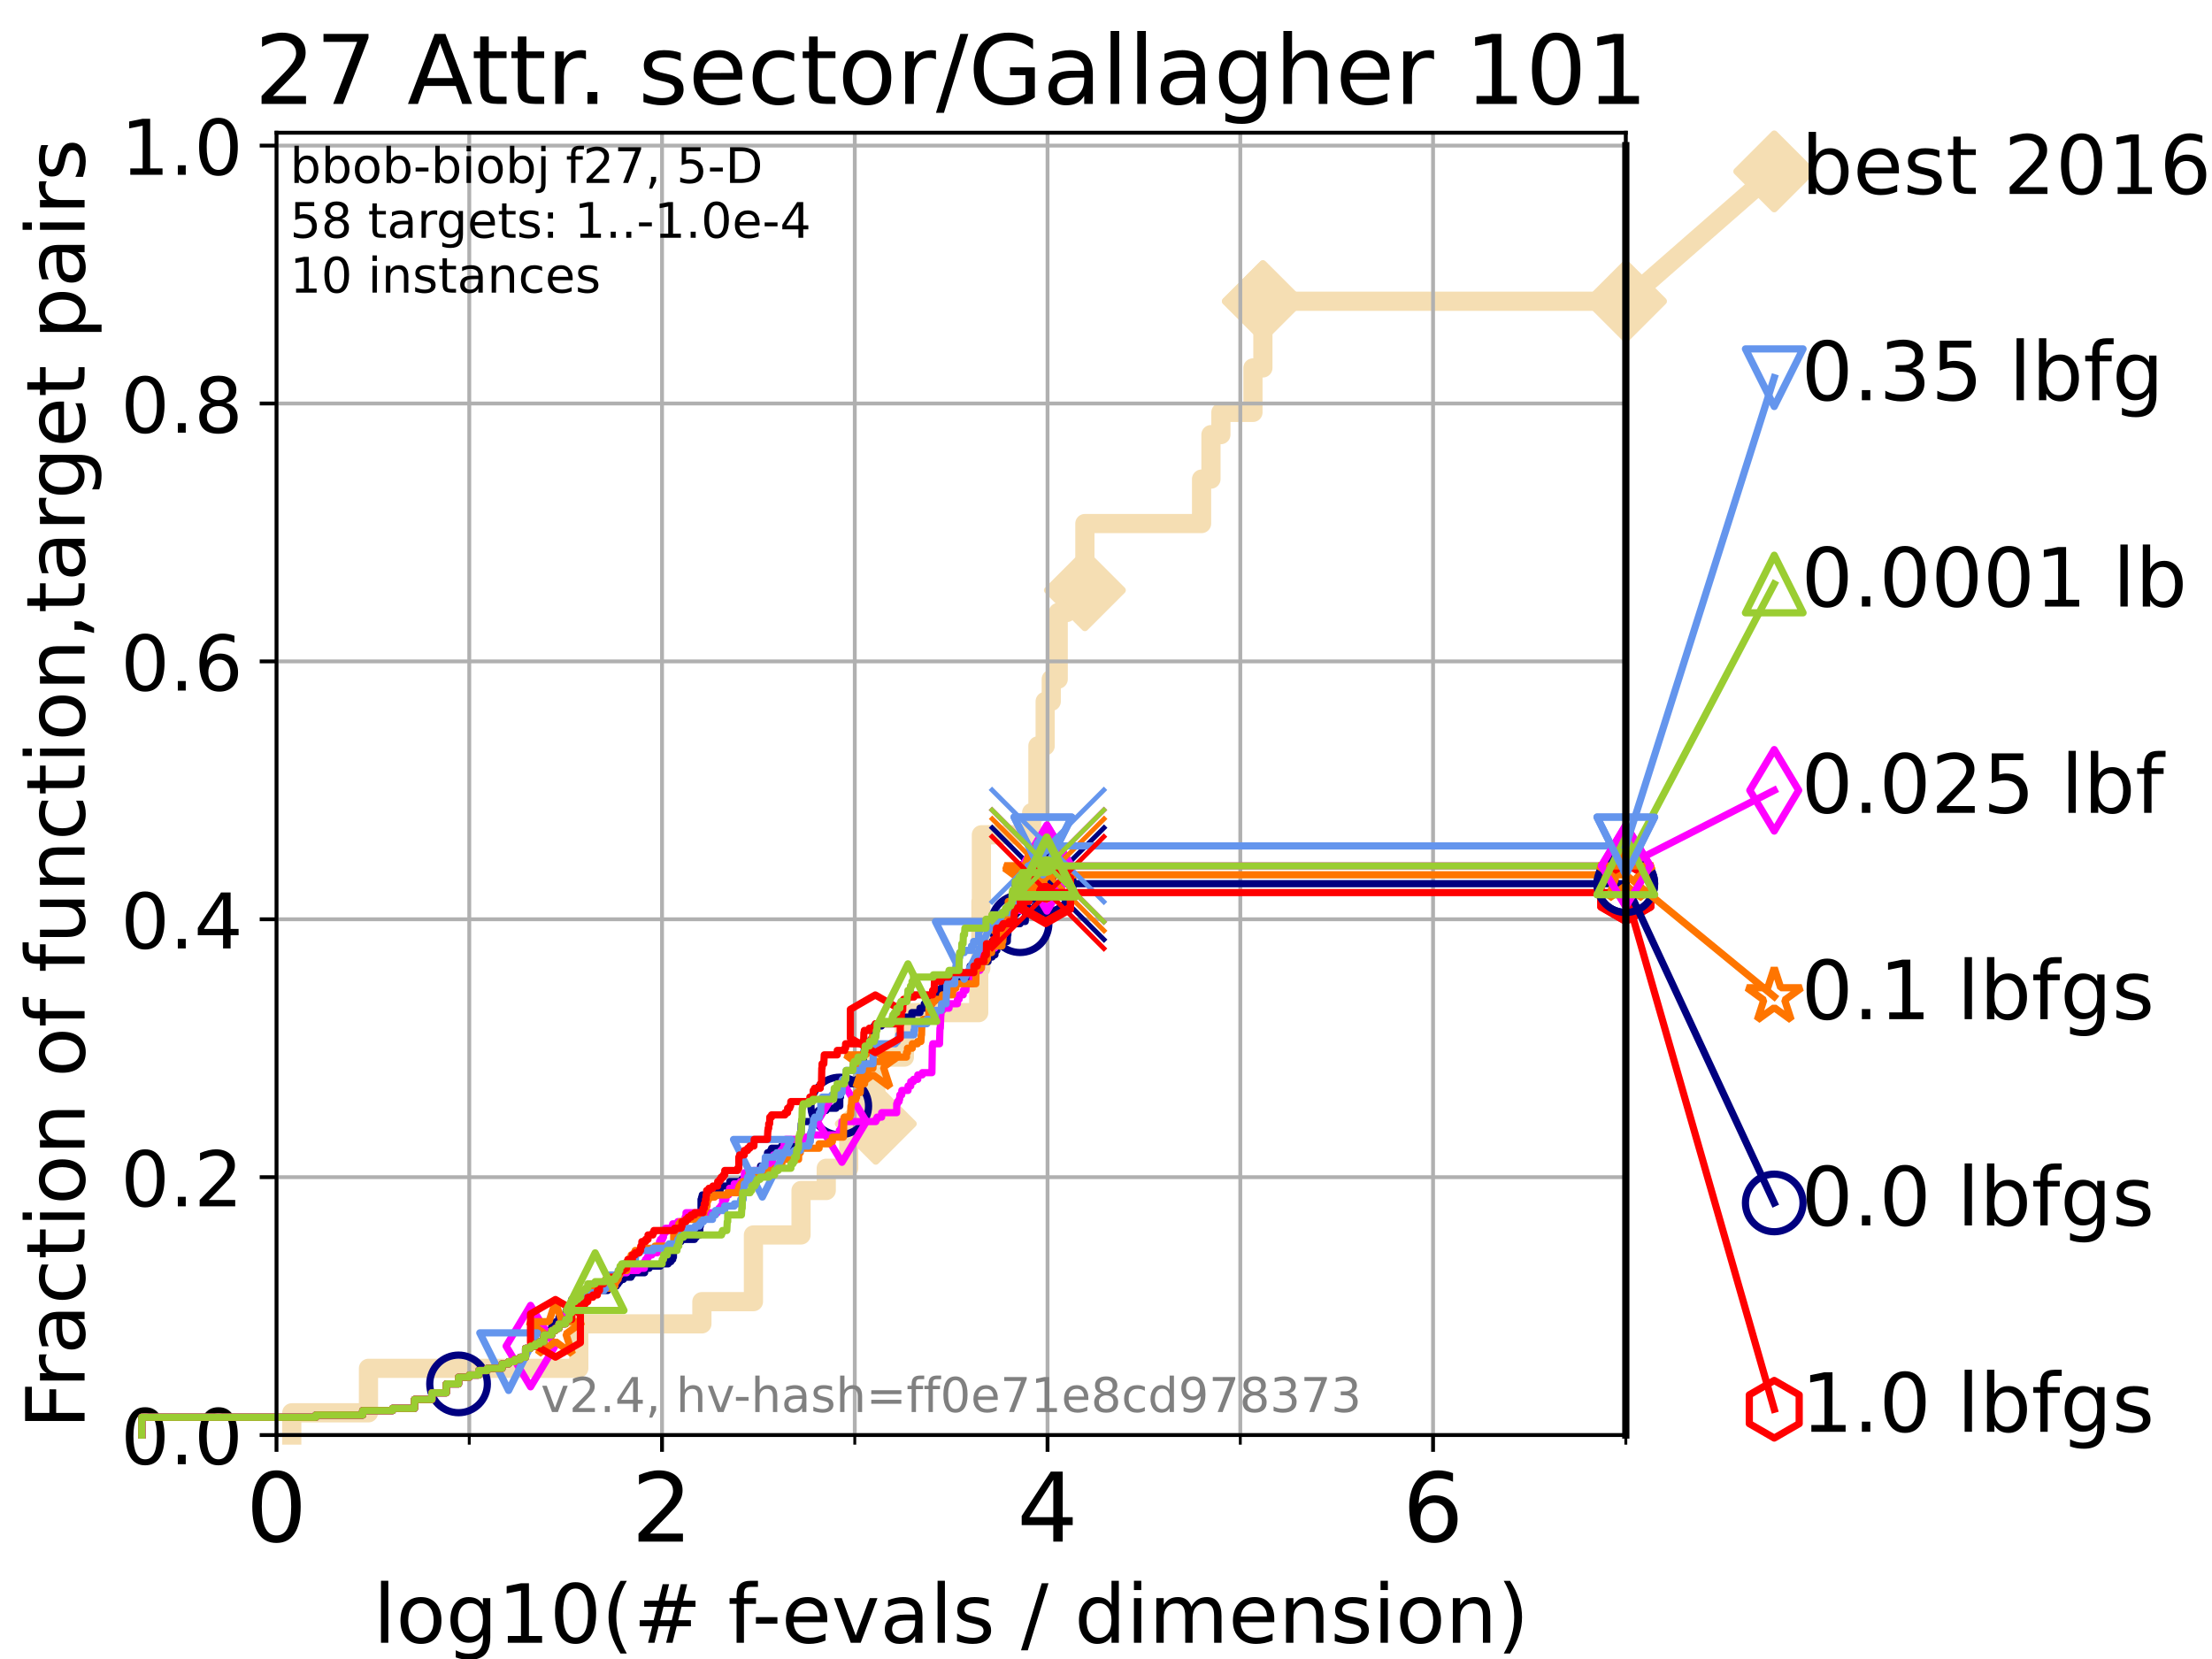 <?xml version="1.0" encoding="utf-8" standalone="no"?>
<!DOCTYPE svg PUBLIC "-//W3C//DTD SVG 1.1//EN"
  "http://www.w3.org/Graphics/SVG/1.1/DTD/svg11.dtd">
<!-- Created with matplotlib (https://matplotlib.org/) -->
<svg height="345.6pt" version="1.1" viewBox="0 0 460.8 345.6" width="460.8pt" xmlns="http://www.w3.org/2000/svg" xmlns:xlink="http://www.w3.org/1999/xlink">
 <defs>
  <style type="text/css">*{stroke-linecap:butt;stroke-linejoin:round;}</style>
 </defs>
 <g id="figure_1">
  <g id="patch_1">
   <path d="M 0 345.6 
L 460.8 345.6 
L 460.8 0 
L 0 0 
z
" style="fill:#ffffff;"/>
  </g>
  <g id="axes_1">
   <g id="patch_2">
    <path d="M 57.6 298.944 
L 338.688 298.944 
L 338.688 27.648 
L 57.6 27.648 
z
" style="fill:#ffffff;"/>
   </g>
   <g id="line2d_1">
    <path d="M 60.78 298.944 
L 60.78 294.313 
L 76.759 294.313 
L 76.759 285.05 
L 120.572 285.05 
L 120.572 275.788 
L 146.216 275.788 
L 146.216 271.157 
L 156.953 271.157 
L 156.953 257.263 
L 166.869 257.263 
L 166.869 248.001 
L 172.123 248.001 
L 172.123 243.37 
L 176.797 243.37 
L 176.797 234.107 
L 182.442 234.107 
L 182.442 220.214 
L 188.398 220.214 
L 188.398 210.951 
L 203.881 210.951 
L 203.881 201.689 
L 204.324 201.689 
L 204.324 192.426 
L 204.346 192.426 
L 204.346 187.795 
L 204.441 187.795 
L 204.441 173.901 
L 214.912 173.901 
L 214.912 169.27 
L 216.219 169.27 
L 216.219 155.377 
L 217.729 155.377 
L 217.729 146.114 
L 218.995 146.114 
L 218.995 141.483 
L 220.444 141.483 
L 220.444 127.589 
L 222.249 127.589 
L 222.249 122.958 
L 226.002 122.958 
L 226.002 109.065 
L 250.307 109.065 
L 250.307 99.802 
L 252.265 99.802 
L 252.265 90.54 
L 254.332 90.54 
L 254.332 85.909 
L 261.012 85.909 
L 261.012 76.646 
L 263.081 76.646 
L 263.081 62.753 
L 338.688 62.753 
" style="fill:none;stroke:#f5deb3;stroke-linecap:square;stroke-width:4;"/>
   </g>
   <g id="line2d_2">
    <defs>
     <path d="M 0 7.778 
L 7.778 0 
L 0 -7.778 
L -7.778 0 
z
" id="m938f082f22" style="stroke:#f5deb3;stroke-linejoin:miter;stroke-width:1.5;"/>
    </defs>
    <g>
     <use style="fill:#f5deb3;stroke:#f5deb3;stroke-linejoin:miter;stroke-width:1.5;" x="182.442" xlink:href="#m938f082f22" y="234.107"/>
     <use style="fill:#f5deb3;stroke:#f5deb3;stroke-linejoin:miter;stroke-width:1.5;" x="226.002" xlink:href="#m938f082f22" y="122.958"/>
     <use style="fill:#f5deb3;stroke:#f5deb3;stroke-linejoin:miter;stroke-width:1.5;" x="263.081" xlink:href="#m938f082f22" y="62.753"/>
     <use style="fill:#f5deb3;stroke:#f5deb3;stroke-linejoin:miter;stroke-width:1.5;" x="263.081" xlink:href="#m938f082f22" y="62.753"/>
     <use style="fill:#f5deb3;stroke:#f5deb3;stroke-linejoin:miter;stroke-width:1.5;" x="338.688" xlink:href="#m938f082f22" y="62.753"/>
    </g>
   </g>
   <g id="line2d_3">
    <path style="fill:none;stroke:#f5deb3;stroke-linecap:square;stroke-width:4;"/>
    <g/>
   </g>
   <g id="line2d_4">
    <path d="M 338.688 62.753 
L 369.608 35.706 
" style="fill:none;stroke:#f5deb3;stroke-linecap:square;stroke-width:4;"/>
    <g>
     <use style="fill:#f5deb3;stroke:#f5deb3;stroke-linejoin:miter;stroke-width:1.5;" x="338.688" xlink:href="#m938f082f22" y="62.753"/>
     <use style="fill:#f5deb3;stroke:#f5deb3;stroke-linejoin:miter;stroke-width:1.5;" x="369.608" xlink:href="#m938f082f22" y="35.706"/>
    </g>
   </g>
   <g id="matplotlib.axis_1">
    <g id="xtick_1">
     <g id="line2d_5">
      <path clip-path="url(#pe715232266)" d="M 57.6 298.944 
L 57.6 27.648 
" style="fill:none;stroke:#b0b0b0;stroke-linecap:square;stroke-width:0.8;"/>
     </g>
     <g id="line2d_6">
      <defs>
       <path d="M 0 0 
L 0 3.5 
" id="m29f7809b38" style="stroke:#000000;stroke-width:0.8;"/>
      </defs>
      <g>
       <use style="stroke:#000000;stroke-width:0.8;" x="57.6" xlink:href="#m29f7809b38" y="298.944"/>
      </g>
     </g>
     <g id="text_1">
      <!-- 0 -->
      <g transform="translate(51.237 321.141)scale(0.2 -0.2)">
       <defs>
        <path d="M 31.781 66.406 
Q 24.172 66.406 20.328 58.906 
Q 16.5 51.422 16.5 36.375 
Q 16.5 21.391 20.328 13.891 
Q 24.172 6.391 31.781 6.391 
Q 39.453 6.391 43.281 13.891 
Q 47.125 21.391 47.125 36.375 
Q 47.125 51.422 43.281 58.906 
Q 39.453 66.406 31.781 66.406 
z
M 31.781 74.219 
Q 44.047 74.219 50.516 64.516 
Q 56.984 54.828 56.984 36.375 
Q 56.984 17.969 50.516 8.266 
Q 44.047 -1.422 31.781 -1.422 
Q 19.531 -1.422 13.062 8.266 
Q 6.594 17.969 6.594 36.375 
Q 6.594 54.828 13.062 64.516 
Q 19.531 74.219 31.781 74.219 
z
" id="DejaVuSans-48"/>
       </defs>
       <use xlink:href="#DejaVuSans-48"/>
      </g>
     </g>
    </g>
    <g id="xtick_2">
     <g id="line2d_7">
      <path clip-path="url(#pe715232266)" d="M 137.911 298.944 
L 137.911 27.648 
" style="fill:none;stroke:#b0b0b0;stroke-linecap:square;stroke-width:0.8;"/>
     </g>
     <g id="line2d_8">
      <g>
       <use style="stroke:#000000;stroke-width:0.8;" x="137.911" xlink:href="#m29f7809b38" y="298.944"/>
      </g>
     </g>
     <g id="text_2">
      <!-- 2 -->
      <g transform="translate(131.548 321.141)scale(0.2 -0.2)">
       <defs>
        <path d="M 19.188 8.297 
L 53.609 8.297 
L 53.609 0 
L 7.328 0 
L 7.328 8.297 
Q 12.938 14.109 22.625 23.891 
Q 32.328 33.688 34.812 36.531 
Q 39.547 41.844 41.422 45.531 
Q 43.312 49.219 43.312 52.781 
Q 43.312 58.594 39.234 62.25 
Q 35.156 65.922 28.609 65.922 
Q 23.969 65.922 18.812 64.312 
Q 13.672 62.703 7.812 59.422 
L 7.812 69.391 
Q 13.766 71.781 18.938 73 
Q 24.125 74.219 28.422 74.219 
Q 39.75 74.219 46.484 68.547 
Q 53.219 62.891 53.219 53.422 
Q 53.219 48.922 51.531 44.891 
Q 49.859 40.875 45.406 35.406 
Q 44.188 33.984 37.641 27.219 
Q 31.109 20.453 19.188 8.297 
z
" id="DejaVuSans-50"/>
       </defs>
       <use xlink:href="#DejaVuSans-50"/>
      </g>
     </g>
    </g>
    <g id="xtick_3">
     <g id="line2d_9">
      <path clip-path="url(#pe715232266)" d="M 218.222 298.944 
L 218.222 27.648 
" style="fill:none;stroke:#b0b0b0;stroke-linecap:square;stroke-width:0.8;"/>
     </g>
     <g id="line2d_10">
      <g>
       <use style="stroke:#000000;stroke-width:0.8;" x="218.222" xlink:href="#m29f7809b38" y="298.944"/>
      </g>
     </g>
     <g id="text_3">
      <!-- 4 -->
      <g transform="translate(211.859 321.141)scale(0.2 -0.2)">
       <defs>
        <path d="M 37.797 64.312 
L 12.891 25.391 
L 37.797 25.391 
z
M 35.203 72.906 
L 47.609 72.906 
L 47.609 25.391 
L 58.016 25.391 
L 58.016 17.188 
L 47.609 17.188 
L 47.609 0 
L 37.797 0 
L 37.797 17.188 
L 4.891 17.188 
L 4.891 26.703 
z
" id="DejaVuSans-52"/>
       </defs>
       <use xlink:href="#DejaVuSans-52"/>
      </g>
     </g>
    </g>
    <g id="xtick_4">
     <g id="line2d_11">
      <path clip-path="url(#pe715232266)" d="M 298.533 298.944 
L 298.533 27.648 
" style="fill:none;stroke:#b0b0b0;stroke-linecap:square;stroke-width:0.8;"/>
     </g>
     <g id="line2d_12">
      <g>
       <use style="stroke:#000000;stroke-width:0.8;" x="298.533" xlink:href="#m29f7809b38" y="298.944"/>
      </g>
     </g>
     <g id="text_4">
      <!-- 6 -->
      <g transform="translate(292.17 321.141)scale(0.2 -0.2)">
       <defs>
        <path d="M 33.016 40.375 
Q 26.375 40.375 22.484 35.828 
Q 18.609 31.297 18.609 23.391 
Q 18.609 15.531 22.484 10.953 
Q 26.375 6.391 33.016 6.391 
Q 39.656 6.391 43.531 10.953 
Q 47.406 15.531 47.406 23.391 
Q 47.406 31.297 43.531 35.828 
Q 39.656 40.375 33.016 40.375 
z
M 52.594 71.297 
L 52.594 62.312 
Q 48.875 64.062 45.094 64.984 
Q 41.312 65.922 37.594 65.922 
Q 27.828 65.922 22.672 59.328 
Q 17.531 52.734 16.797 39.406 
Q 19.672 43.656 24.016 45.922 
Q 28.375 48.188 33.594 48.188 
Q 44.578 48.188 50.953 41.516 
Q 57.328 34.859 57.328 23.391 
Q 57.328 12.156 50.688 5.359 
Q 44.047 -1.422 33.016 -1.422 
Q 20.359 -1.422 13.672 8.266 
Q 6.984 17.969 6.984 36.375 
Q 6.984 53.656 15.188 63.938 
Q 23.391 74.219 37.203 74.219 
Q 40.922 74.219 44.703 73.484 
Q 48.484 72.75 52.594 71.297 
z
" id="DejaVuSans-54"/>
       </defs>
       <use xlink:href="#DejaVuSans-54"/>
      </g>
     </g>
    </g>
    <g id="xtick_5">
     <g id="line2d_13">
      <path clip-path="url(#pe715232266)" d="M 97.755 298.944 
L 97.755 27.648 
" style="fill:none;stroke:#b0b0b0;stroke-linecap:square;stroke-width:0.8;"/>
     </g>
     <g id="line2d_14">
      <defs>
       <path d="M 0 0 
L 0 2 
" id="m48670d17b3" style="stroke:#000000;stroke-width:0.6;"/>
      </defs>
      <g>
       <use style="stroke:#000000;stroke-width:0.6;" x="97.755" xlink:href="#m48670d17b3" y="298.944"/>
      </g>
     </g>
    </g>
    <g id="xtick_6">
     <g id="line2d_15">
      <path clip-path="url(#pe715232266)" d="M 178.066 298.944 
L 178.066 27.648 
" style="fill:none;stroke:#b0b0b0;stroke-linecap:square;stroke-width:0.8;"/>
     </g>
     <g id="line2d_16">
      <g>
       <use style="stroke:#000000;stroke-width:0.6;" x="178.066" xlink:href="#m48670d17b3" y="298.944"/>
      </g>
     </g>
    </g>
    <g id="xtick_7">
     <g id="line2d_17">
      <path clip-path="url(#pe715232266)" d="M 258.377 298.944 
L 258.377 27.648 
" style="fill:none;stroke:#b0b0b0;stroke-linecap:square;stroke-width:0.8;"/>
     </g>
     <g id="line2d_18">
      <g>
       <use style="stroke:#000000;stroke-width:0.6;" x="258.377" xlink:href="#m48670d17b3" y="298.944"/>
      </g>
     </g>
    </g>
    <g id="xtick_8">
     <g id="line2d_19">
      <path clip-path="url(#pe715232266)" d="M 338.688 298.944 
L 338.688 27.648 
" style="fill:none;stroke:#b0b0b0;stroke-linecap:square;stroke-width:0.8;"/>
     </g>
     <g id="line2d_20">
      <g>
       <use style="stroke:#000000;stroke-width:0.6;" x="338.688" xlink:href="#m48670d17b3" y="298.944"/>
      </g>
     </g>
    </g>
    <g id="text_5">
     <!-- log10(# f-evals / dimension) -->
     <g transform="translate(77.764 342.218)scale(0.17 -0.17)">
      <defs>
       <path d="M 9.422 75.984 
L 18.406 75.984 
L 18.406 0 
L 9.422 0 
z
" id="DejaVuSans-108"/>
       <path d="M 30.609 48.391 
Q 23.391 48.391 19.188 42.75 
Q 14.984 37.109 14.984 27.297 
Q 14.984 17.484 19.156 11.844 
Q 23.344 6.203 30.609 6.203 
Q 37.797 6.203 41.984 11.859 
Q 46.188 17.531 46.188 27.297 
Q 46.188 37.016 41.984 42.703 
Q 37.797 48.391 30.609 48.391 
z
M 30.609 56 
Q 42.328 56 49.016 48.375 
Q 55.719 40.766 55.719 27.297 
Q 55.719 13.875 49.016 6.219 
Q 42.328 -1.422 30.609 -1.422 
Q 18.844 -1.422 12.172 6.219 
Q 5.516 13.875 5.516 27.297 
Q 5.516 40.766 12.172 48.375 
Q 18.844 56 30.609 56 
z
" id="DejaVuSans-111"/>
       <path d="M 45.406 27.984 
Q 45.406 37.75 41.375 43.109 
Q 37.359 48.484 30.078 48.484 
Q 22.859 48.484 18.828 43.109 
Q 14.797 37.75 14.797 27.984 
Q 14.797 18.266 18.828 12.891 
Q 22.859 7.516 30.078 7.516 
Q 37.359 7.516 41.375 12.891 
Q 45.406 18.266 45.406 27.984 
z
M 54.391 6.781 
Q 54.391 -7.172 48.188 -13.984 
Q 42 -20.797 29.203 -20.797 
Q 24.469 -20.797 20.266 -20.094 
Q 16.062 -19.391 12.109 -17.922 
L 12.109 -9.188 
Q 16.062 -11.328 19.922 -12.344 
Q 23.781 -13.375 27.781 -13.375 
Q 36.625 -13.375 41.016 -8.766 
Q 45.406 -4.156 45.406 5.172 
L 45.406 9.625 
Q 42.625 4.781 38.281 2.391 
Q 33.938 0 27.875 0 
Q 17.828 0 11.672 7.656 
Q 5.516 15.328 5.516 27.984 
Q 5.516 40.672 11.672 48.328 
Q 17.828 56 27.875 56 
Q 33.938 56 38.281 53.609 
Q 42.625 51.219 45.406 46.391 
L 45.406 54.688 
L 54.391 54.688 
z
" id="DejaVuSans-103"/>
       <path d="M 12.406 8.297 
L 28.516 8.297 
L 28.516 63.922 
L 10.984 60.406 
L 10.984 69.391 
L 28.422 72.906 
L 38.281 72.906 
L 38.281 8.297 
L 54.391 8.297 
L 54.391 0 
L 12.406 0 
z
" id="DejaVuSans-49"/>
       <path d="M 31 75.875 
Q 24.469 64.656 21.281 53.656 
Q 18.109 42.672 18.109 31.391 
Q 18.109 20.125 21.312 9.062 
Q 24.516 -2 31 -13.188 
L 23.188 -13.188 
Q 15.875 -1.703 12.234 9.375 
Q 8.594 20.453 8.594 31.391 
Q 8.594 42.281 12.203 53.312 
Q 15.828 64.359 23.188 75.875 
z
" id="DejaVuSans-40"/>
       <path d="M 51.125 44 
L 36.922 44 
L 32.812 27.688 
L 47.125 27.688 
z
M 43.797 71.781 
L 38.719 51.516 
L 52.984 51.516 
L 58.109 71.781 
L 65.922 71.781 
L 60.891 51.516 
L 76.125 51.516 
L 76.125 44 
L 58.984 44 
L 54.984 27.688 
L 70.516 27.688 
L 70.516 20.219 
L 53.078 20.219 
L 48 0 
L 40.188 0 
L 45.219 20.219 
L 30.906 20.219 
L 25.875 0 
L 18.016 0 
L 23.094 20.219 
L 7.719 20.219 
L 7.719 27.688 
L 24.906 27.688 
L 29 44 
L 13.281 44 
L 13.281 51.516 
L 30.906 51.516 
L 35.891 71.781 
z
" id="DejaVuSans-35"/>
       <path id="DejaVuSans-32"/>
       <path d="M 37.109 75.984 
L 37.109 68.5 
L 28.516 68.5 
Q 23.688 68.5 21.797 66.547 
Q 19.922 64.594 19.922 59.516 
L 19.922 54.688 
L 34.719 54.688 
L 34.719 47.703 
L 19.922 47.703 
L 19.922 0 
L 10.891 0 
L 10.891 47.703 
L 2.297 47.703 
L 2.297 54.688 
L 10.891 54.688 
L 10.891 58.5 
Q 10.891 67.625 15.141 71.797 
Q 19.391 75.984 28.609 75.984 
z
" id="DejaVuSans-102"/>
       <path d="M 4.891 31.391 
L 31.203 31.391 
L 31.203 23.391 
L 4.891 23.391 
z
" id="DejaVuSans-45"/>
       <path d="M 56.203 29.594 
L 56.203 25.203 
L 14.891 25.203 
Q 15.484 15.922 20.484 11.062 
Q 25.484 6.203 34.422 6.203 
Q 39.594 6.203 44.453 7.469 
Q 49.312 8.734 54.109 11.281 
L 54.109 2.781 
Q 49.266 0.734 44.188 -0.344 
Q 39.109 -1.422 33.891 -1.422 
Q 20.797 -1.422 13.156 6.188 
Q 5.516 13.812 5.516 26.812 
Q 5.516 40.234 12.766 48.109 
Q 20.016 56 32.328 56 
Q 43.359 56 49.781 48.891 
Q 56.203 41.797 56.203 29.594 
z
M 47.219 32.234 
Q 47.125 39.594 43.094 43.984 
Q 39.062 48.391 32.422 48.391 
Q 24.906 48.391 20.391 44.141 
Q 15.875 39.891 15.188 32.172 
z
" id="DejaVuSans-101"/>
       <path d="M 2.984 54.688 
L 12.5 54.688 
L 29.594 8.797 
L 46.688 54.688 
L 56.203 54.688 
L 35.688 0 
L 23.484 0 
z
" id="DejaVuSans-118"/>
       <path d="M 34.281 27.484 
Q 23.391 27.484 19.188 25 
Q 14.984 22.516 14.984 16.5 
Q 14.984 11.719 18.141 8.906 
Q 21.297 6.109 26.703 6.109 
Q 34.188 6.109 38.703 11.406 
Q 43.219 16.703 43.219 25.484 
L 43.219 27.484 
z
M 52.203 31.203 
L 52.203 0 
L 43.219 0 
L 43.219 8.297 
Q 40.141 3.328 35.547 0.953 
Q 30.953 -1.422 24.312 -1.422 
Q 15.922 -1.422 10.953 3.297 
Q 6 8.016 6 15.922 
Q 6 25.141 12.172 29.828 
Q 18.359 34.516 30.609 34.516 
L 43.219 34.516 
L 43.219 35.406 
Q 43.219 41.609 39.141 45 
Q 35.062 48.391 27.688 48.391 
Q 23 48.391 18.547 47.266 
Q 14.109 46.141 10.016 43.891 
L 10.016 52.203 
Q 14.938 54.109 19.578 55.047 
Q 24.219 56 28.609 56 
Q 40.484 56 46.344 49.844 
Q 52.203 43.703 52.203 31.203 
z
" id="DejaVuSans-97"/>
       <path d="M 44.281 53.078 
L 44.281 44.578 
Q 40.484 46.531 36.375 47.5 
Q 32.281 48.484 27.875 48.484 
Q 21.188 48.484 17.844 46.438 
Q 14.5 44.391 14.5 40.281 
Q 14.5 37.156 16.891 35.375 
Q 19.281 33.594 26.516 31.984 
L 29.594 31.297 
Q 39.156 29.25 43.188 25.516 
Q 47.219 21.781 47.219 15.094 
Q 47.219 7.469 41.188 3.016 
Q 35.156 -1.422 24.609 -1.422 
Q 20.219 -1.422 15.453 -0.562 
Q 10.688 0.297 5.422 2 
L 5.422 11.281 
Q 10.406 8.688 15.234 7.391 
Q 20.062 6.109 24.812 6.109 
Q 31.156 6.109 34.562 8.281 
Q 37.984 10.453 37.984 14.406 
Q 37.984 18.062 35.516 20.016 
Q 33.062 21.969 24.703 23.781 
L 21.578 24.516 
Q 13.234 26.266 9.516 29.906 
Q 5.812 33.547 5.812 39.891 
Q 5.812 47.609 11.281 51.797 
Q 16.75 56 26.812 56 
Q 31.781 56 36.172 55.266 
Q 40.578 54.547 44.281 53.078 
z
" id="DejaVuSans-115"/>
       <path d="M 25.391 72.906 
L 33.688 72.906 
L 8.297 -9.281 
L 0 -9.281 
z
" id="DejaVuSans-47"/>
       <path d="M 45.406 46.391 
L 45.406 75.984 
L 54.391 75.984 
L 54.391 0 
L 45.406 0 
L 45.406 8.203 
Q 42.578 3.328 38.25 0.953 
Q 33.938 -1.422 27.875 -1.422 
Q 17.969 -1.422 11.734 6.484 
Q 5.516 14.406 5.516 27.297 
Q 5.516 40.188 11.734 48.094 
Q 17.969 56 27.875 56 
Q 33.938 56 38.25 53.625 
Q 42.578 51.266 45.406 46.391 
z
M 14.797 27.297 
Q 14.797 17.391 18.875 11.75 
Q 22.953 6.109 30.078 6.109 
Q 37.203 6.109 41.297 11.75 
Q 45.406 17.391 45.406 27.297 
Q 45.406 37.203 41.297 42.844 
Q 37.203 48.484 30.078 48.484 
Q 22.953 48.484 18.875 42.844 
Q 14.797 37.203 14.797 27.297 
z
" id="DejaVuSans-100"/>
       <path d="M 9.422 54.688 
L 18.406 54.688 
L 18.406 0 
L 9.422 0 
z
M 9.422 75.984 
L 18.406 75.984 
L 18.406 64.594 
L 9.422 64.594 
z
" id="DejaVuSans-105"/>
       <path d="M 52 44.188 
Q 55.375 50.25 60.062 53.125 
Q 64.75 56 71.094 56 
Q 79.641 56 84.281 50.016 
Q 88.922 44.047 88.922 33.016 
L 88.922 0 
L 79.891 0 
L 79.891 32.719 
Q 79.891 40.578 77.094 44.375 
Q 74.312 48.188 68.609 48.188 
Q 61.625 48.188 57.562 43.547 
Q 53.516 38.922 53.516 30.906 
L 53.516 0 
L 44.484 0 
L 44.484 32.719 
Q 44.484 40.625 41.703 44.406 
Q 38.922 48.188 33.109 48.188 
Q 26.219 48.188 22.156 43.531 
Q 18.109 38.875 18.109 30.906 
L 18.109 0 
L 9.078 0 
L 9.078 54.688 
L 18.109 54.688 
L 18.109 46.188 
Q 21.188 51.219 25.484 53.609 
Q 29.781 56 35.688 56 
Q 41.656 56 45.828 52.969 
Q 50 49.953 52 44.188 
z
" id="DejaVuSans-109"/>
       <path d="M 54.891 33.016 
L 54.891 0 
L 45.906 0 
L 45.906 32.719 
Q 45.906 40.484 42.875 44.328 
Q 39.844 48.188 33.797 48.188 
Q 26.516 48.188 22.312 43.547 
Q 18.109 38.922 18.109 30.906 
L 18.109 0 
L 9.078 0 
L 9.078 54.688 
L 18.109 54.688 
L 18.109 46.188 
Q 21.344 51.125 25.703 53.562 
Q 30.078 56 35.797 56 
Q 45.219 56 50.047 50.172 
Q 54.891 44.344 54.891 33.016 
z
" id="DejaVuSans-110"/>
       <path d="M 8.016 75.875 
L 15.828 75.875 
Q 23.141 64.359 26.781 53.312 
Q 30.422 42.281 30.422 31.391 
Q 30.422 20.453 26.781 9.375 
Q 23.141 -1.703 15.828 -13.188 
L 8.016 -13.188 
Q 14.5 -2 17.703 9.062 
Q 20.906 20.125 20.906 31.391 
Q 20.906 42.672 17.703 53.656 
Q 14.5 64.656 8.016 75.875 
z
" id="DejaVuSans-41"/>
      </defs>
      <use xlink:href="#DejaVuSans-108"/>
      <use x="27.783" xlink:href="#DejaVuSans-111"/>
      <use x="88.965" xlink:href="#DejaVuSans-103"/>
      <use x="152.441" xlink:href="#DejaVuSans-49"/>
      <use x="216.064" xlink:href="#DejaVuSans-48"/>
      <use x="279.688" xlink:href="#DejaVuSans-40"/>
      <use x="318.701" xlink:href="#DejaVuSans-35"/>
      <use x="402.49" xlink:href="#DejaVuSans-32"/>
      <use x="434.277" xlink:href="#DejaVuSans-102"/>
      <use x="463.982" xlink:href="#DejaVuSans-45"/>
      <use x="500.066" xlink:href="#DejaVuSans-101"/>
      <use x="561.59" xlink:href="#DejaVuSans-118"/>
      <use x="620.77" xlink:href="#DejaVuSans-97"/>
      <use x="682.049" xlink:href="#DejaVuSans-108"/>
      <use x="709.832" xlink:href="#DejaVuSans-115"/>
      <use x="761.932" xlink:href="#DejaVuSans-32"/>
      <use x="793.719" xlink:href="#DejaVuSans-47"/>
      <use x="827.41" xlink:href="#DejaVuSans-32"/>
      <use x="859.197" xlink:href="#DejaVuSans-100"/>
      <use x="922.674" xlink:href="#DejaVuSans-105"/>
      <use x="950.457" xlink:href="#DejaVuSans-109"/>
      <use x="1047.869" xlink:href="#DejaVuSans-101"/>
      <use x="1109.393" xlink:href="#DejaVuSans-110"/>
      <use x="1172.771" xlink:href="#DejaVuSans-115"/>
      <use x="1224.871" xlink:href="#DejaVuSans-105"/>
      <use x="1252.654" xlink:href="#DejaVuSans-111"/>
      <use x="1313.836" xlink:href="#DejaVuSans-110"/>
      <use x="1377.215" xlink:href="#DejaVuSans-41"/>
     </g>
    </g>
   </g>
   <g id="matplotlib.axis_2">
    <g id="ytick_1">
     <g id="line2d_21">
      <path clip-path="url(#pe715232266)" d="M 57.6 298.944 
L 338.688 298.944 
" style="fill:none;stroke:#b0b0b0;stroke-linecap:square;stroke-width:0.8;"/>
     </g>
     <g id="line2d_22">
      <defs>
       <path d="M 0 0 
L -3.5 0 
" id="me0f75abc7f" style="stroke:#000000;stroke-width:0.8;"/>
      </defs>
      <g>
       <use style="stroke:#000000;stroke-width:0.8;" x="57.6" xlink:href="#me0f75abc7f" y="298.944"/>
      </g>
     </g>
     <g id="text_6">
      <!-- 0.0 -->
      <g transform="translate(25.155 305.023)scale(0.16 -0.16)">
       <defs>
        <path d="M 10.688 12.406 
L 21 12.406 
L 21 0 
L 10.688 0 
z
" id="DejaVuSans-46"/>
       </defs>
       <use xlink:href="#DejaVuSans-48"/>
       <use x="63.623" xlink:href="#DejaVuSans-46"/>
       <use x="95.41" xlink:href="#DejaVuSans-48"/>
      </g>
     </g>
    </g>
    <g id="ytick_2">
     <g id="line2d_23">
      <path clip-path="url(#pe715232266)" d="M 57.6 245.222 
L 338.688 245.222 
" style="fill:none;stroke:#b0b0b0;stroke-linecap:square;stroke-width:0.8;"/>
     </g>
     <g id="line2d_24">
      <g>
       <use style="stroke:#000000;stroke-width:0.8;" x="57.6" xlink:href="#me0f75abc7f" y="245.222"/>
      </g>
     </g>
     <g id="text_7">
      <!-- 0.2 -->
      <g transform="translate(25.155 251.301)scale(0.16 -0.16)">
       <use xlink:href="#DejaVuSans-48"/>
       <use x="63.623" xlink:href="#DejaVuSans-46"/>
       <use x="95.41" xlink:href="#DejaVuSans-50"/>
      </g>
     </g>
    </g>
    <g id="ytick_3">
     <g id="line2d_25">
      <path clip-path="url(#pe715232266)" d="M 57.6 191.5 
L 338.688 191.5 
" style="fill:none;stroke:#b0b0b0;stroke-linecap:square;stroke-width:0.8;"/>
     </g>
     <g id="line2d_26">
      <g>
       <use style="stroke:#000000;stroke-width:0.8;" x="57.6" xlink:href="#me0f75abc7f" y="191.5"/>
      </g>
     </g>
     <g id="text_8">
      <!-- 0.4 -->
      <g transform="translate(25.155 197.579)scale(0.16 -0.16)">
       <use xlink:href="#DejaVuSans-48"/>
       <use x="63.623" xlink:href="#DejaVuSans-46"/>
       <use x="95.41" xlink:href="#DejaVuSans-52"/>
      </g>
     </g>
    </g>
    <g id="ytick_4">
     <g id="line2d_27">
      <path clip-path="url(#pe715232266)" d="M 57.6 137.778 
L 338.688 137.778 
" style="fill:none;stroke:#b0b0b0;stroke-linecap:square;stroke-width:0.8;"/>
     </g>
     <g id="line2d_28">
      <g>
       <use style="stroke:#000000;stroke-width:0.8;" x="57.6" xlink:href="#me0f75abc7f" y="137.778"/>
      </g>
     </g>
     <g id="text_9">
      <!-- 0.6 -->
      <g transform="translate(25.155 143.857)scale(0.16 -0.16)">
       <use xlink:href="#DejaVuSans-48"/>
       <use x="63.623" xlink:href="#DejaVuSans-46"/>
       <use x="95.41" xlink:href="#DejaVuSans-54"/>
      </g>
     </g>
    </g>
    <g id="ytick_5">
     <g id="line2d_29">
      <path clip-path="url(#pe715232266)" d="M 57.6 84.056 
L 338.688 84.056 
" style="fill:none;stroke:#b0b0b0;stroke-linecap:square;stroke-width:0.8;"/>
     </g>
     <g id="line2d_30">
      <g>
       <use style="stroke:#000000;stroke-width:0.8;" x="57.6" xlink:href="#me0f75abc7f" y="84.056"/>
      </g>
     </g>
     <g id="text_10">
      <!-- 0.8 -->
      <g transform="translate(25.155 90.135)scale(0.16 -0.16)">
       <defs>
        <path d="M 31.781 34.625 
Q 24.75 34.625 20.719 30.859 
Q 16.703 27.094 16.703 20.516 
Q 16.703 13.922 20.719 10.156 
Q 24.75 6.391 31.781 6.391 
Q 38.812 6.391 42.859 10.172 
Q 46.922 13.969 46.922 20.516 
Q 46.922 27.094 42.891 30.859 
Q 38.875 34.625 31.781 34.625 
z
M 21.922 38.812 
Q 15.578 40.375 12.031 44.719 
Q 8.5 49.078 8.5 55.328 
Q 8.5 64.062 14.719 69.141 
Q 20.953 74.219 31.781 74.219 
Q 42.672 74.219 48.875 69.141 
Q 55.078 64.062 55.078 55.328 
Q 55.078 49.078 51.531 44.719 
Q 48 40.375 41.703 38.812 
Q 48.828 37.156 52.797 32.312 
Q 56.781 27.484 56.781 20.516 
Q 56.781 9.906 50.312 4.234 
Q 43.844 -1.422 31.781 -1.422 
Q 19.734 -1.422 13.25 4.234 
Q 6.781 9.906 6.781 20.516 
Q 6.781 27.484 10.781 32.312 
Q 14.797 37.156 21.922 38.812 
z
M 18.312 54.391 
Q 18.312 48.734 21.844 45.562 
Q 25.391 42.391 31.781 42.391 
Q 38.141 42.391 41.719 45.562 
Q 45.312 48.734 45.312 54.391 
Q 45.312 60.062 41.719 63.234 
Q 38.141 66.406 31.781 66.406 
Q 25.391 66.406 21.844 63.234 
Q 18.312 60.062 18.312 54.391 
z
" id="DejaVuSans-56"/>
       </defs>
       <use xlink:href="#DejaVuSans-48"/>
       <use x="63.623" xlink:href="#DejaVuSans-46"/>
       <use x="95.41" xlink:href="#DejaVuSans-56"/>
      </g>
     </g>
    </g>
    <g id="ytick_6">
     <g id="line2d_31">
      <path clip-path="url(#pe715232266)" d="M 57.6 30.334 
L 338.688 30.334 
" style="fill:none;stroke:#b0b0b0;stroke-linecap:square;stroke-width:0.8;"/>
     </g>
     <g id="line2d_32">
      <g>
       <use style="stroke:#000000;stroke-width:0.8;" x="57.6" xlink:href="#me0f75abc7f" y="30.334"/>
      </g>
     </g>
     <g id="text_11">
      <!-- 1.0 -->
      <g transform="translate(25.155 36.413)scale(0.16 -0.16)">
       <use xlink:href="#DejaVuSans-49"/>
       <use x="63.623" xlink:href="#DejaVuSans-46"/>
       <use x="95.41" xlink:href="#DejaVuSans-48"/>
      </g>
     </g>
    </g>
    <g id="text_12">
     <!-- Fraction of function,target pairs -->
     <g transform="translate(17.62 297.681)rotate(-90)scale(0.17 -0.17)">
      <defs>
       <path d="M 9.812 72.906 
L 51.703 72.906 
L 51.703 64.594 
L 19.672 64.594 
L 19.672 43.109 
L 48.578 43.109 
L 48.578 34.812 
L 19.672 34.812 
L 19.672 0 
L 9.812 0 
z
" id="DejaVuSans-70"/>
       <path d="M 41.109 46.297 
Q 39.594 47.172 37.812 47.578 
Q 36.031 48 33.891 48 
Q 26.266 48 22.188 43.047 
Q 18.109 38.094 18.109 28.812 
L 18.109 0 
L 9.078 0 
L 9.078 54.688 
L 18.109 54.688 
L 18.109 46.188 
Q 20.953 51.172 25.484 53.578 
Q 30.031 56 36.531 56 
Q 37.453 56 38.578 55.875 
Q 39.703 55.766 41.062 55.516 
z
" id="DejaVuSans-114"/>
       <path d="M 48.781 52.594 
L 48.781 44.188 
Q 44.969 46.297 41.141 47.344 
Q 37.312 48.391 33.406 48.391 
Q 24.656 48.391 19.812 42.844 
Q 14.984 37.312 14.984 27.297 
Q 14.984 17.281 19.812 11.734 
Q 24.656 6.203 33.406 6.203 
Q 37.312 6.203 41.141 7.25 
Q 44.969 8.297 48.781 10.406 
L 48.781 2.094 
Q 45.016 0.344 40.984 -0.531 
Q 36.969 -1.422 32.422 -1.422 
Q 20.062 -1.422 12.781 6.344 
Q 5.516 14.109 5.516 27.297 
Q 5.516 40.672 12.859 48.328 
Q 20.219 56 33.016 56 
Q 37.156 56 41.109 55.141 
Q 45.062 54.297 48.781 52.594 
z
" id="DejaVuSans-99"/>
       <path d="M 18.312 70.219 
L 18.312 54.688 
L 36.812 54.688 
L 36.812 47.703 
L 18.312 47.703 
L 18.312 18.016 
Q 18.312 11.328 20.141 9.422 
Q 21.969 7.516 27.594 7.516 
L 36.812 7.516 
L 36.812 0 
L 27.594 0 
Q 17.188 0 13.234 3.875 
Q 9.281 7.766 9.281 18.016 
L 9.281 47.703 
L 2.688 47.703 
L 2.688 54.688 
L 9.281 54.688 
L 9.281 70.219 
z
" id="DejaVuSans-116"/>
       <path d="M 8.5 21.578 
L 8.5 54.688 
L 17.484 54.688 
L 17.484 21.922 
Q 17.484 14.156 20.5 10.266 
Q 23.531 6.391 29.594 6.391 
Q 36.859 6.391 41.078 11.031 
Q 45.312 15.672 45.312 23.688 
L 45.312 54.688 
L 54.297 54.688 
L 54.297 0 
L 45.312 0 
L 45.312 8.406 
Q 42.047 3.422 37.719 1 
Q 33.406 -1.422 27.688 -1.422 
Q 18.266 -1.422 13.375 4.438 
Q 8.5 10.297 8.5 21.578 
z
M 31.109 56 
z
" id="DejaVuSans-117"/>
       <path d="M 11.719 12.406 
L 22.016 12.406 
L 22.016 4 
L 14.016 -11.625 
L 7.719 -11.625 
L 11.719 4 
z
" id="DejaVuSans-44"/>
       <path d="M 18.109 8.203 
L 18.109 -20.797 
L 9.078 -20.797 
L 9.078 54.688 
L 18.109 54.688 
L 18.109 46.391 
Q 20.953 51.266 25.266 53.625 
Q 29.594 56 35.594 56 
Q 45.562 56 51.781 48.094 
Q 58.016 40.188 58.016 27.297 
Q 58.016 14.406 51.781 6.484 
Q 45.562 -1.422 35.594 -1.422 
Q 29.594 -1.422 25.266 0.953 
Q 20.953 3.328 18.109 8.203 
z
M 48.688 27.297 
Q 48.688 37.203 44.609 42.844 
Q 40.531 48.484 33.406 48.484 
Q 26.266 48.484 22.188 42.844 
Q 18.109 37.203 18.109 27.297 
Q 18.109 17.391 22.188 11.75 
Q 26.266 6.109 33.406 6.109 
Q 40.531 6.109 44.609 11.75 
Q 48.688 17.391 48.688 27.297 
z
" id="DejaVuSans-112"/>
      </defs>
      <use xlink:href="#DejaVuSans-70"/>
      <use x="50.27" xlink:href="#DejaVuSans-114"/>
      <use x="91.383" xlink:href="#DejaVuSans-97"/>
      <use x="152.662" xlink:href="#DejaVuSans-99"/>
      <use x="207.643" xlink:href="#DejaVuSans-116"/>
      <use x="246.852" xlink:href="#DejaVuSans-105"/>
      <use x="274.635" xlink:href="#DejaVuSans-111"/>
      <use x="335.816" xlink:href="#DejaVuSans-110"/>
      <use x="399.195" xlink:href="#DejaVuSans-32"/>
      <use x="430.982" xlink:href="#DejaVuSans-111"/>
      <use x="492.164" xlink:href="#DejaVuSans-102"/>
      <use x="527.369" xlink:href="#DejaVuSans-32"/>
      <use x="559.156" xlink:href="#DejaVuSans-102"/>
      <use x="594.361" xlink:href="#DejaVuSans-117"/>
      <use x="657.74" xlink:href="#DejaVuSans-110"/>
      <use x="721.119" xlink:href="#DejaVuSans-99"/>
      <use x="776.1" xlink:href="#DejaVuSans-116"/>
      <use x="815.309" xlink:href="#DejaVuSans-105"/>
      <use x="843.092" xlink:href="#DejaVuSans-111"/>
      <use x="904.273" xlink:href="#DejaVuSans-110"/>
      <use x="967.652" xlink:href="#DejaVuSans-44"/>
      <use x="999.439" xlink:href="#DejaVuSans-116"/>
      <use x="1038.648" xlink:href="#DejaVuSans-97"/>
      <use x="1099.928" xlink:href="#DejaVuSans-114"/>
      <use x="1139.291" xlink:href="#DejaVuSans-103"/>
      <use x="1202.768" xlink:href="#DejaVuSans-101"/>
      <use x="1264.291" xlink:href="#DejaVuSans-116"/>
      <use x="1303.5" xlink:href="#DejaVuSans-32"/>
      <use x="1335.287" xlink:href="#DejaVuSans-112"/>
      <use x="1398.764" xlink:href="#DejaVuSans-97"/>
      <use x="1460.043" xlink:href="#DejaVuSans-105"/>
      <use x="1487.826" xlink:href="#DejaVuSans-114"/>
      <use x="1528.939" xlink:href="#DejaVuSans-115"/>
     </g>
    </g>
   </g>
   <g id="line2d_33">
    <defs>
     <path d="M 0 1.5 
C 0.398 1.5 0.779 1.342 1.061 1.061 
C 1.342 0.779 1.5 0.398 1.5 0 
C 1.5 -0.398 1.342 -0.779 1.061 -1.061 
C 0.779 -1.342 0.398 -1.5 0 -1.5 
C -0.398 -1.5 -0.779 -1.342 -1.061 -1.061 
C -1.342 -0.779 -1.5 -0.398 -1.5 0 
C -1.5 0.398 -1.342 0.779 -1.061 1.061 
C -0.779 1.342 -0.398 1.5 0 1.5 
z
" id="m8f1c981154" style="stroke:#f5deb3;"/>
    </defs>
    <g>
     <use style="fill:#f5deb3;stroke:#f5deb3;" x="263.081" xlink:href="#m8f1c981154" y="62.753"/>
     <use style="fill:#f5deb3;stroke:#f5deb3;" x="263.081" xlink:href="#m8f1c981154" y="62.753"/>
    </g>
   </g>
   <g id="line2d_34">
    <defs>
     <path d="M 0 1.5 
C 0.398 1.5 0.779 1.342 1.061 1.061 
C 1.342 0.779 1.5 0.398 1.5 0 
C 1.5 -0.398 1.342 -0.779 1.061 -1.061 
C 0.779 -1.342 0.398 -1.5 0 -1.5 
C -0.398 -1.5 -0.779 -1.342 -1.061 -1.061 
C -1.342 -0.779 -1.5 -0.398 -1.5 0 
C -1.5 0.398 -1.342 0.779 -1.061 1.061 
C -0.779 1.342 -0.398 1.5 0 1.5 
z
" id="m380905f8ef" style="stroke:#000080;"/>
    </defs>
    <g>
     <use style="fill:#000080;stroke:#000080;" x="217.508" xlink:href="#m380905f8ef" y="184.09"/>
     <use style="fill:#000080;stroke:#000080;" x="217.508" xlink:href="#m380905f8ef" y="184.09"/>
    </g>
   </g>
   <g id="line2d_35">
    <path d="M 29.533 298.944 
L 29.533 295.239 
L 65.797 295.239 
L 65.797 294.776 
L 75.556 294.776 
L 75.556 293.85 
L 81.776 293.85 
L 81.776 293.387 
L 86.351 293.387 
L 86.351 291.534 
L 89.973 291.534 
L 89.973 290.145 
L 92.969 290.145 
L 92.969 288.292 
L 95.526 288.292 
L 95.526 286.903 
L 97.755 286.903 
L 97.755 286.44 
L 99.732 286.44 
L 99.732 285.514 
L 101.507 285.514 
L 101.507 285.05 
L 104.592 285.05 
L 104.592 284.124 
L 105.952 284.124 
L 105.952 283.661 
L 107.213 283.661 
L 107.213 283.198 
L 108.389 283.198 
L 108.389 282.735 
L 109.491 282.735 
L 109.491 280.882 
L 110.527 280.882 
L 110.527 280.419 
L 111.506 280.419 
L 111.506 279.956 
L 112.432 279.956 
L 112.432 279.493 
L 113.311 279.493 
L 113.311 278.104 
L 114.284 278.104 
L 114.284 277.177 
L 114.947 277.177 
L 114.947 276.251 
L 115.711 276.251 
L 115.711 275.788 
L 115.835 275.788 
L 115.835 275.325 
L 116.443 275.325 
L 116.443 274.399 
L 117.821 274.399 
L 117.931 273.009 
L 119.097 273.009 
L 119.097 270.694 
L 119.801 270.694 
L 119.801 270.231 
L 121.931 270.231 
L 121.931 269.767 
L 122.447 269.767 
L 122.447 268.841 
L 126.574 268.841 
L 126.64 267.915 
L 128.411 267.915 
L 128.411 267.452 
L 128.768 267.452 
L 128.768 266.989 
L 129.118 266.989 
L 129.118 266.526 
L 129.853 266.526 
L 129.853 266.062 
L 131.44 266.062 
L 131.44 265.599 
L 131.74 265.599 
L 131.74 265.136 
L 134.279 265.136 
L 134.279 264.21 
L 135.24 264.21 
L 135.24 263.747 
L 137.559 263.747 
L 137.559 263.284 
L 139.188 263.284 
L 139.188 262.821 
L 139.762 262.821 
L 139.762 262.357 
L 140.135 262.357 
L 140.135 261.894 
L 140.287 261.894 
L 140.287 260.505 
L 140.469 260.505 
L 140.469 260.042 
L 140.827 260.042 
L 140.827 259.579 
L 141.177 259.579 
L 141.177 259.116 
L 141.379 259.116 
L 141.379 258.653 
L 141.858 258.653 
L 141.858 258.189 
L 144.677 258.189 
L 144.677 257.726 
L 145.051 257.726 
L 145.051 257.263 
L 145.777 257.263 
L 145.777 255.411 
L 145.91 255.411 
L 145.91 254.948 
L 146.042 254.948 
L 146.042 249.853 
L 146.173 249.853 
L 146.173 249.39 
L 146.302 249.39 
L 146.302 248.927 
L 149.682 248.927 
L 149.682 248.001 
L 149.999 248.001 
L 150.103 247.075 
L 152.022 247.075 
L 152.022 246.148 
L 154.534 246.148 
L 154.534 245.685 
L 155.527 245.685 
L 155.527 245.222 
L 157.163 245.222 
L 157.163 244.759 
L 157.381 244.759 
L 157.381 244.296 
L 157.843 244.296 
L 157.843 243.833 
L 158.434 243.833 
L 158.434 242.906 
L 159.477 242.906 
L 159.538 241.517 
L 159.778 241.517 
L 159.818 240.591 
L 159.897 240.591 
L 159.897 240.128 
L 160.519 240.128 
L 160.519 239.665 
L 160.746 239.665 
L 160.746 239.201 
L 162.804 239.201 
L 162.804 238.738 
L 166.399 238.738 
L 166.399 238.275 
L 166.723 238.275 
L 166.803 236.886 
L 166.842 236.886 
L 166.922 234.107 
L 167.001 234.107 
L 167.001 233.644 
L 169.735 233.644 
L 169.803 232.255 
L 170.136 232.255 
L 170.136 231.792 
L 170.462 231.792 
L 170.462 231.328 
L 172.084 231.328 
L 172.084 230.865 
L 174.175 230.865 
L 174.175 230.402 
L 174.938 230.402 
L 174.938 228.55 
L 175.088 228.55 
L 175.088 227.623 
L 175.261 227.623 
L 175.261 226.697 
L 175.529 226.697 
L 175.529 225.771 
L 178.49 225.771 
L 178.49 224.845 
L 179.311 224.845 
L 179.311 224.382 
L 179.499 224.382 
L 179.563 222.992 
L 179.69 222.992 
L 179.69 222.066 
L 179.823 222.066 
L 179.918 219.287 
L 180.011 219.287 
L 180.011 218.824 
L 181.249 218.824 
L 181.249 218.361 
L 181.405 218.361 
L 181.414 216.509 
L 181.846 216.509 
L 181.907 214.193 
L 182.061 214.193 
L 182.061 213.73 
L 183.617 213.73 
L 183.617 213.267 
L 186.559 213.267 
L 186.559 212.804 
L 186.814 212.804 
L 186.814 211.877 
L 189.946 211.877 
L 189.946 210.951 
L 191.648 210.951 
L 191.648 210.025 
L 192.545 210.025 
L 192.545 209.099 
L 193.163 209.099 
L 193.163 208.635 
L 193.286 208.635 
L 193.286 208.172 
L 195.5 208.172 
L 195.515 206.32 
L 196.017 206.32 
L 196.017 205.857 
L 196.482 205.857 
L 196.482 204.467 
L 201.014 204.467 
L 201.014 203.541 
L 202.063 203.541 
L 202.106 201.226 
L 204.102 201.226 
L 204.102 200.299 
L 205.833 200.299 
L 205.833 199.373 
L 206.685 199.373 
L 206.685 198.91 
L 207.266 198.91 
L 207.266 197.984 
L 207.657 197.984 
L 207.657 197.057 
L 207.996 197.057 
L 207.996 196.131 
L 209.836 196.131 
L 209.883 194.742 
L 209.959 194.742 
L 210.002 192.426 
L 212.496 192.426 
L 212.496 191.963 
L 213.577 191.963 
L 213.647 189.648 
L 215.587 189.648 
L 215.587 188.721 
L 216.241 188.721 
L 216.311 186.869 
L 217.377 186.869 
L 217.429 184.553 
L 217.508 184.553 
L 217.508 184.09 
L 338.688 184.09 
L 338.688 184.09 
" style="fill:none;stroke:#000080;stroke-linecap:square;stroke-width:1.5;"/>
   </g>
   <g id="line2d_36">
    <defs>
     <path d="M 0 6 
C 1.591 6 3.117 5.368 4.243 4.243 
C 5.368 3.117 6 1.591 6 0 
C 6 -1.591 5.368 -3.117 4.243 -4.243 
C 3.117 -5.368 1.591 -6 0 -6 
C -1.591 -6 -3.117 -5.368 -4.243 -4.243 
C -5.368 -3.117 -6 -1.591 -6 0 
C -6 1.591 -5.368 3.117 -4.243 4.243 
C -3.117 5.368 -1.591 6 0 6 
z
" id="m9a3d6e12f5" style="stroke:#000080;stroke-width:1.5;"/>
    </defs>
    <g>
     <use style="fill-opacity:0;stroke:#000080;stroke-width:1.5;" x="95.526" xlink:href="#m9a3d6e12f5" y="288.292"/>
     <use style="fill-opacity:0;stroke:#000080;stroke-width:1.5;" x="174.938" xlink:href="#m9a3d6e12f5" y="230.402"/>
     <use style="fill-opacity:0;stroke:#000080;stroke-width:1.5;" x="212.496" xlink:href="#m9a3d6e12f5" y="192.426"/>
     <use style="fill-opacity:0;stroke:#000080;stroke-width:1.5;" x="217.508" xlink:href="#m9a3d6e12f5" y="184.09"/>
     <use style="fill-opacity:0;stroke:#000080;stroke-width:1.5;" x="217.508" xlink:href="#m9a3d6e12f5" y="184.09"/>
     <use style="fill-opacity:0;stroke:#000080;stroke-width:1.5;" x="338.688" xlink:href="#m9a3d6e12f5" y="184.09"/>
    </g>
   </g>
   <g id="line2d_37">
    <path style="fill:none;stroke:#000080;stroke-linecap:square;stroke-width:1.5;"/>
    <g/>
   </g>
   <g id="line2d_38">
    <path clip-path="url(#pe715232266)" d="M 218.341 184.09 
" style="fill:none;stroke:#000080;stroke-linecap:square;stroke-width:1.5;"/>
    <defs>
     <path d="M -12 12 
L 12 -12 
M -12 -12 
L 12 12 
" id="m19efc55ade" style="stroke:#000080;"/>
    </defs>
    <g clip-path="url(#pe715232266)">
     <use style="fill:#000080;stroke:#000080;" x="218.341" xlink:href="#m19efc55ade" y="184.09"/>
    </g>
   </g>
   <g id="line2d_39">
    <defs>
     <path d="M 0 1.5 
C 0.398 1.5 0.779 1.342 1.061 1.061 
C 1.342 0.779 1.5 0.398 1.5 0 
C 1.5 -0.398 1.342 -0.779 1.061 -1.061 
C 0.779 -1.342 0.398 -1.5 0 -1.5 
C -0.398 -1.5 -0.779 -1.342 -1.061 -1.061 
C -1.342 -0.779 -1.5 -0.398 -1.5 0 
C -1.5 0.398 -1.342 0.779 -1.061 1.061 
C -0.779 1.342 -0.398 1.5 0 1.5 
z
" id="mc91969fe12" style="stroke:#ff00ff;"/>
    </defs>
    <g>
     <use style="fill:#ff00ff;stroke:#ff00ff;" x="218.094" xlink:href="#mc91969fe12" y="180.385"/>
     <use style="fill:#ff00ff;stroke:#ff00ff;" x="218.094" xlink:href="#mc91969fe12" y="180.385"/>
    </g>
   </g>
   <g id="line2d_40">
    <path d="M 29.533 298.944 
L 29.533 295.239 
L 65.797 295.239 
L 65.797 294.776 
L 75.556 294.776 
L 75.556 293.85 
L 81.776 293.85 
L 81.776 293.387 
L 86.351 293.387 
L 86.351 291.534 
L 89.973 291.534 
L 89.973 290.145 
L 92.969 290.145 
L 92.969 288.292 
L 95.526 288.292 
L 95.526 286.903 
L 97.755 286.903 
L 97.755 286.44 
L 99.732 286.44 
L 99.732 285.514 
L 101.507 285.514 
L 101.507 285.05 
L 104.592 285.05 
L 104.592 284.124 
L 105.952 284.124 
L 105.952 283.661 
L 107.213 283.661 
L 107.213 283.198 
L 108.389 283.198 
L 108.389 282.735 
L 109.491 282.735 
L 109.491 280.882 
L 110.527 280.882 
L 110.527 280.419 
L 111.506 280.419 
L 111.506 279.956 
L 112.432 279.956 
L 112.432 279.493 
L 113.311 279.493 
L 113.311 278.104 
L 114.947 278.104 
L 114.947 277.177 
L 115.711 277.177 
L 115.711 276.714 
L 116.443 276.714 
L 116.443 275.788 
L 117.26 275.788 
L 117.26 274.862 
L 117.821 274.862 
L 117.821 273.935 
L 118.577 273.935 
L 118.577 273.472 
L 119.097 273.472 
L 119.199 270.694 
L 121.931 270.694 
L 121.931 270.231 
L 122.447 270.231 
L 122.531 267.915 
L 123.03 267.915 
L 123.03 267.452 
L 125.753 267.452 
L 125.753 266.989 
L 128.411 266.989 
L 128.471 266.062 
L 128.768 266.062 
L 128.768 265.599 
L 129.118 265.599 
L 129.118 265.136 
L 130.559 265.136 
L 130.559 264.673 
L 132.894 264.673 
L 132.894 264.21 
L 134.236 264.21 
L 134.236 262.821 
L 134.492 262.821 
L 134.492 262.357 
L 134.829 262.357 
L 134.829 261.894 
L 135.077 261.894 
L 135.077 261.431 
L 135.8 261.431 
L 135.8 260.968 
L 136.943 260.968 
L 136.943 260.042 
L 137.09 260.042 
L 137.09 259.579 
L 137.38 259.579 
L 137.38 258.653 
L 137.594 258.653 
L 137.594 258.189 
L 138.015 258.189 
L 138.015 257.726 
L 138.222 257.726 
L 138.222 256.8 
L 138.628 256.8 
L 138.628 255.874 
L 139.98 255.874 
L 139.98 255.411 
L 140.135 255.411 
L 140.135 254.948 
L 141.206 254.948 
L 141.206 254.484 
L 142.726 254.484 
L 142.726 253.558 
L 142.91 253.558 
L 142.91 252.632 
L 149.432 252.632 
L 149.432 252.169 
L 149.753 252.169 
L 149.753 251.706 
L 150.138 251.706 
L 150.138 251.243 
L 150.48 251.243 
L 150.548 249.853 
L 151.228 249.853 
L 151.228 248.927 
L 151.803 248.927 
L 151.897 248.001 
L 151.991 248.001 
L 151.991 247.538 
L 152.944 247.538 
L 152.944 246.611 
L 154.222 246.611 
L 154.222 246.148 
L 154.998 246.148 
L 155.077 244.296 
L 157 244.296 
L 157 243.833 
L 160.123 243.833 
L 160.123 242.906 
L 160.652 242.906 
L 160.652 241.98 
L 160.98 241.98 
L 160.98 241.054 
L 161.156 241.054 
L 161.156 240.591 
L 162.568 240.591 
L 162.67 239.665 
L 163.07 239.665 
L 163.07 239.201 
L 163.316 239.201 
L 163.364 237.812 
L 163.654 237.812 
L 163.654 237.349 
L 167.423 237.349 
L 167.423 236.886 
L 168.675 236.886 
L 168.675 236.423 
L 174.842 236.423 
L 174.842 235.496 
L 175.162 235.496 
L 175.162 235.033 
L 175.318 235.033 
L 175.391 233.644 
L 182.45 233.644 
L 182.45 233.181 
L 182.709 233.181 
L 182.709 232.718 
L 183.663 232.718 
L 183.663 231.792 
L 186.793 231.792 
L 186.804 229.939 
L 186.968 229.939 
L 186.968 229.476 
L 187.289 229.476 
L 187.289 229.013 
L 187.412 229.013 
L 187.461 228.087 
L 187.842 228.087 
L 187.865 227.16 
L 189.162 227.16 
L 189.162 226.234 
L 189.722 226.234 
L 189.722 225.308 
L 190.305 225.308 
L 190.305 224.845 
L 191.19 224.845 
L 191.19 223.918 
L 192.134 223.918 
L 192.134 223.455 
L 194.135 223.455 
L 194.226 217.898 
L 194.317 217.898 
L 194.317 217.435 
L 195.721 217.435 
L 195.812 214.193 
L 195.887 214.193 
L 195.992 211.414 
L 196.022 211.414 
L 196.052 210.488 
L 196.361 210.488 
L 196.361 210.025 
L 197.708 210.025 
L 197.715 209.099 
L 199.452 209.099 
L 199.452 208.172 
L 199.802 208.172 
L 199.802 207.246 
L 200.661 207.246 
L 200.661 206.32 
L 201.222 206.32 
L 201.304 204.931 
L 202.631 204.931 
L 202.723 202.152 
L 204.137 202.152 
L 204.137 201.689 
L 204.453 201.689 
L 204.559 199.373 
L 204.764 199.373 
L 204.764 198.447 
L 206.131 198.447 
L 206.131 197.521 
L 207.232 197.521 
L 207.256 196.131 
L 208.255 196.131 
L 208.255 195.205 
L 208.937 195.205 
L 208.937 194.742 
L 209.171 194.742 
L 209.213 193.816 
L 209.715 193.816 
L 209.769 191.037 
L 209.859 191.037 
L 209.913 189.648 
L 212.709 189.648 
L 212.746 187.332 
L 213.194 187.332 
L 213.194 186.869 
L 213.529 186.869 
L 213.529 185.943 
L 213.753 185.943 
L 213.788 183.627 
L 214.267 183.627 
L 214.312 182.701 
L 217.501 182.701 
L 217.562 181.311 
L 218.094 181.311 
L 218.094 180.385 
L 338.688 180.385 
L 338.688 180.385 
" style="fill:none;stroke:#ff00ff;stroke-linecap:square;stroke-width:1.5;"/>
   </g>
   <g id="line2d_41">
    <defs>
     <path d="M 0 8.485 
L 5.091 0 
L 0 -8.485 
L -5.091 0 
z
" id="m1c9fa8187b" style="stroke:#ff00ff;stroke-linejoin:miter;stroke-width:1.5;"/>
    </defs>
    <g>
     <use style="fill-opacity:0;stroke:#ff00ff;stroke-linejoin:miter;stroke-width:1.5;" x="110.527" xlink:href="#m1c9fa8187b" y="280.419"/>
     <use style="fill-opacity:0;stroke:#ff00ff;stroke-linejoin:miter;stroke-width:1.5;" x="175.391" xlink:href="#m1c9fa8187b" y="233.644"/>
     <use style="fill-opacity:0;stroke:#ff00ff;stroke-linejoin:miter;stroke-width:1.5;" x="218.094" xlink:href="#m1c9fa8187b" y="181.311"/>
     <use style="fill-opacity:0;stroke:#ff00ff;stroke-linejoin:miter;stroke-width:1.5;" x="218.094" xlink:href="#m1c9fa8187b" y="180.385"/>
     <use style="fill-opacity:0;stroke:#ff00ff;stroke-linejoin:miter;stroke-width:1.5;" x="218.094" xlink:href="#m1c9fa8187b" y="180.385"/>
     <use style="fill-opacity:0;stroke:#ff00ff;stroke-linejoin:miter;stroke-width:1.5;" x="338.688" xlink:href="#m1c9fa8187b" y="180.385"/>
    </g>
   </g>
   <g id="line2d_42">
    <path style="fill:none;stroke:#ff00ff;stroke-linecap:square;stroke-width:1.5;"/>
    <g/>
   </g>
   <g id="line2d_43">
    <path clip-path="url(#pe715232266)" d="M 218.31 180.385 
" style="fill:none;stroke:#ff00ff;stroke-linecap:square;stroke-width:1.5;"/>
    <defs>
     <path d="M -12 12 
L 12 -12 
M -12 -12 
L 12 12 
" id="me4e26a9d48" style="stroke:#ff00ff;"/>
    </defs>
    <g clip-path="url(#pe715232266)">
     <use style="fill:#ff00ff;stroke:#ff00ff;" x="218.31" xlink:href="#me4e26a9d48" y="180.385"/>
    </g>
   </g>
   <g id="line2d_44">
    <defs>
     <path d="M 0 1.5 
C 0.398 1.5 0.779 1.342 1.061 1.061 
C 1.342 0.779 1.5 0.398 1.5 0 
C 1.5 -0.398 1.342 -0.779 1.061 -1.061 
C 0.779 -1.342 0.398 -1.5 0 -1.5 
C -0.398 -1.5 -0.779 -1.342 -1.061 -1.061 
C -1.342 -0.779 -1.5 -0.398 -1.5 0 
C -1.5 0.398 -1.342 0.779 -1.061 1.061 
C -0.779 1.342 -0.398 1.5 0 1.5 
z
" id="ma84f06f590" style="stroke:#ff7500;"/>
    </defs>
    <g>
     <use style="fill:#ff7500;stroke:#ff7500;" x="214.959" xlink:href="#ma84f06f590" y="182.238"/>
     <use style="fill:#ff7500;stroke:#ff7500;" x="214.959" xlink:href="#ma84f06f590" y="182.238"/>
    </g>
   </g>
   <g id="line2d_45">
    <path d="M 29.533 298.944 
L 29.533 295.239 
L 65.797 295.239 
L 65.797 294.776 
L 75.556 294.776 
L 75.556 293.85 
L 81.776 293.85 
L 81.776 293.387 
L 86.351 293.387 
L 86.351 291.534 
L 89.973 291.534 
L 89.973 290.145 
L 92.969 290.145 
L 92.969 288.292 
L 95.526 288.292 
L 95.526 286.903 
L 97.755 286.903 
L 97.755 286.44 
L 99.732 286.44 
L 99.732 285.514 
L 101.507 285.514 
L 101.507 285.05 
L 104.592 285.05 
L 104.592 284.124 
L 105.952 284.124 
L 105.952 283.661 
L 107.213 283.661 
L 107.213 283.198 
L 108.389 283.198 
L 108.389 282.735 
L 109.491 282.735 
L 109.491 280.882 
L 110.527 280.882 
L 110.527 280.419 
L 111.506 280.419 
L 111.506 279.956 
L 112.432 279.956 
L 112.432 279.493 
L 113.311 279.493 
L 113.311 278.104 
L 114.947 278.104 
L 114.947 277.177 
L 115.711 277.177 
L 115.711 276.714 
L 116.443 276.714 
L 116.443 275.788 
L 117.821 275.788 
L 117.821 274.862 
L 118.577 274.862 
L 118.577 274.399 
L 119.097 274.399 
L 119.097 272.083 
L 119.801 272.083 
L 119.801 271.62 
L 120.945 271.62 
L 120.945 271.157 
L 121.931 271.157 
L 122.018 270.231 
L 122.447 270.231 
L 122.531 268.841 
L 125.328 268.841 
L 125.328 268.378 
L 127.737 268.378 
L 127.737 267.915 
L 128.108 267.915 
L 128.108 266.989 
L 128.411 266.989 
L 128.411 266.526 
L 128.768 266.526 
L 128.768 266.062 
L 128.886 266.062 
L 128.886 265.599 
L 129.118 265.599 
L 129.176 264.673 
L 130.559 264.673 
L 130.559 262.821 
L 130.822 262.821 
L 130.822 262.357 
L 131.49 262.357 
L 131.49 261.431 
L 132.085 261.431 
L 132.085 260.968 
L 132.327 260.968 
L 132.327 260.505 
L 133.443 260.505 
L 133.443 260.042 
L 136.457 260.042 
L 136.457 259.579 
L 140.348 259.579 
L 140.348 257.263 
L 140.529 257.263 
L 140.529 256.337 
L 141.379 256.337 
L 141.407 254.948 
L 141.746 254.948 
L 141.746 254.484 
L 142.884 254.484 
L 142.884 254.021 
L 145.755 254.021 
L 145.755 253.558 
L 146.58 253.558 
L 146.58 252.169 
L 146.791 252.169 
L 146.791 251.706 
L 147.082 251.706 
L 147.082 251.243 
L 147.287 251.243 
L 147.287 250.316 
L 147.409 250.316 
L 147.409 249.853 
L 147.65 249.853 
L 147.65 249.39 
L 148.864 249.39 
L 148.864 248.927 
L 151.566 248.927 
L 151.566 248.464 
L 153.834 248.464 
L 153.834 247.538 
L 154.002 247.538 
L 154.002 247.075 
L 154.331 247.075 
L 154.331 246.611 
L 154.735 246.611 
L 154.735 246.148 
L 155.829 246.148 
L 155.829 245.222 
L 155.978 245.222 
L 156.053 244.296 
L 159.818 244.296 
L 159.818 243.833 
L 161.42 243.833 
L 161.42 243.37 
L 162.475 243.37 
L 162.475 242.443 
L 162.879 242.443 
L 162.929 241.517 
L 166.358 241.517 
L 166.392 240.128 
L 166.723 240.128 
L 166.723 239.201 
L 170.634 239.201 
L 170.634 238.275 
L 172.759 238.275 
L 172.759 237.812 
L 173.404 237.812 
L 173.404 236.886 
L 175.698 236.886 
L 175.793 233.181 
L 175.865 233.181 
L 175.865 232.718 
L 177.021 232.718 
L 177.021 232.255 
L 177.197 232.255 
L 177.263 230.402 
L 177.351 230.402 
L 177.438 229.013 
L 178.285 229.013 
L 178.285 228.55 
L 178.459 228.55 
L 178.459 227.623 
L 179.204 227.623 
L 179.282 226.234 
L 179.321 226.234 
L 179.321 225.771 
L 180.108 225.771 
L 180.164 223.918 
L 180.422 223.918 
L 180.44 222.992 
L 180.891 222.992 
L 180.891 222.529 
L 181.849 222.529 
L 181.916 221.14 
L 184.014 221.14 
L 184.014 220.677 
L 186.239 220.677 
L 186.239 220.214 
L 188.83 220.214 
L 188.83 219.287 
L 189.042 219.287 
L 189.042 218.361 
L 190.051 218.361 
L 190.051 217.435 
L 191.128 217.435 
L 191.128 216.972 
L 191.842 216.972 
L 191.93 215.582 
L 191.974 215.582 
L 192.04 213.267 
L 192.267 213.267 
L 192.341 212.34 
L 193.489 212.34 
L 193.515 210.025 
L 193.705 210.025 
L 193.705 209.562 
L 193.969 209.562 
L 193.969 209.099 
L 194.229 209.099 
L 194.229 208.635 
L 194.648 208.635 
L 194.648 208.172 
L 196.35 208.172 
L 196.35 207.246 
L 198.416 207.246 
L 198.416 206.32 
L 198.607 206.32 
L 198.607 205.857 
L 199.126 205.857 
L 199.126 204.931 
L 203.274 204.931 
L 203.338 201.689 
L 204.419 201.689 
L 204.474 200.299 
L 205.387 200.299 
L 205.387 199.836 
L 205.678 199.836 
L 205.678 198.91 
L 205.815 198.91 
L 205.815 198.447 
L 206.568 198.447 
L 206.666 197.057 
L 208.732 197.057 
L 208.732 196.131 
L 208.908 196.131 
L 209.012 193.816 
L 209.03 193.816 
L 209.03 192.889 
L 209.591 192.889 
L 209.639 191.963 
L 210.003 191.963 
L 210.037 187.795 
L 211.145 187.795 
L 211.145 187.332 
L 211.739 187.332 
L 211.844 184.553 
L 212.395 184.553 
L 212.395 183.627 
L 214.524 183.627 
L 214.524 182.701 
L 214.959 182.701 
L 214.959 182.238 
L 338.688 182.238 
L 338.688 182.238 
" style="fill:none;stroke:#ff7500;stroke-linecap:square;stroke-width:1.5;"/>
   </g>
   <g id="line2d_46">
    <defs>
     <path d="M 0 -6 
L -1.347 -1.854 
L -5.706 -1.854 
L -2.18 0.708 
L -3.527 4.854 
L -0 2.292 
L 3.527 4.854 
L 2.18 0.708 
L 5.706 -1.854 
L 1.347 -1.854 
z
" id="m93a645ed2a" style="stroke:#ff7500;stroke-linejoin:bevel;stroke-width:1.5;"/>
    </defs>
    <g>
     <use style="fill-opacity:0;stroke:#ff7500;stroke-linejoin:bevel;stroke-width:1.5;" x="115.711" xlink:href="#m93a645ed2a" y="277.177"/>
     <use style="fill-opacity:0;stroke:#ff7500;stroke-linejoin:bevel;stroke-width:1.5;" x="181.849" xlink:href="#m93a645ed2a" y="221.603"/>
     <use style="fill-opacity:0;stroke:#ff7500;stroke-linejoin:bevel;stroke-width:1.5;" x="214.959" xlink:href="#m93a645ed2a" y="182.701"/>
     <use style="fill-opacity:0;stroke:#ff7500;stroke-linejoin:bevel;stroke-width:1.5;" x="214.959" xlink:href="#m93a645ed2a" y="182.238"/>
     <use style="fill-opacity:0;stroke:#ff7500;stroke-linejoin:bevel;stroke-width:1.5;" x="214.959" xlink:href="#m93a645ed2a" y="182.238"/>
     <use style="fill-opacity:0;stroke:#ff7500;stroke-linejoin:bevel;stroke-width:1.5;" x="338.688" xlink:href="#m93a645ed2a" y="182.238"/>
    </g>
   </g>
   <g id="line2d_47">
    <path style="fill:none;stroke:#ff7500;stroke-linecap:square;stroke-width:1.5;"/>
    <g/>
   </g>
   <g id="line2d_48">
    <path clip-path="url(#pe715232266)" d="M 218.341 182.238 
" style="fill:none;stroke:#ff7500;stroke-linecap:square;stroke-width:1.5;"/>
    <defs>
     <path d="M -12 12 
L 12 -12 
M -12 -12 
L 12 12 
" id="me22aa6bdb8" style="stroke:#ff7500;"/>
    </defs>
    <g clip-path="url(#pe715232266)">
     <use style="fill:#ff7500;stroke:#ff7500;" x="218.341" xlink:href="#me22aa6bdb8" y="182.238"/>
    </g>
   </g>
   <g id="line2d_49">
    <defs>
     <path d="M 0 1.5 
C 0.398 1.5 0.779 1.342 1.061 1.061 
C 1.342 0.779 1.5 0.398 1.5 0 
C 1.5 -0.398 1.342 -0.779 1.061 -1.061 
C 0.779 -1.342 0.398 -1.5 0 -1.5 
C -0.398 -1.5 -0.779 -1.342 -1.061 -1.061 
C -1.342 -0.779 -1.5 -0.398 -1.5 0 
C -1.5 0.398 -1.342 0.779 -1.061 1.061 
C -0.779 1.342 -0.398 1.5 0 1.5 
z
" id="m704fcf4c25" style="stroke:#6495ed;"/>
    </defs>
    <g>
     <use style="fill:#6495ed;stroke:#6495ed;" x="217.257" xlink:href="#m704fcf4c25" y="176.217"/>
     <use style="fill:#6495ed;stroke:#6495ed;" x="217.257" xlink:href="#m704fcf4c25" y="176.217"/>
    </g>
   </g>
   <g id="line2d_50">
    <path d="M 29.533 298.944 
L 29.533 295.239 
L 65.797 295.239 
L 65.797 294.776 
L 75.556 294.776 
L 75.556 293.85 
L 81.776 293.85 
L 81.776 293.387 
L 86.351 293.387 
L 86.351 291.534 
L 89.973 291.534 
L 89.973 290.145 
L 92.969 290.145 
L 92.969 288.292 
L 95.526 288.292 
L 95.526 286.903 
L 97.755 286.903 
L 97.755 286.44 
L 99.732 286.44 
L 99.732 285.514 
L 101.507 285.514 
L 101.507 285.05 
L 104.592 285.05 
L 104.592 284.124 
L 105.952 284.124 
L 105.952 283.661 
L 107.213 283.661 
L 107.213 283.198 
L 108.389 283.198 
L 108.389 282.735 
L 109.491 282.735 
L 109.491 280.882 
L 110.527 280.882 
L 110.527 280.419 
L 111.506 280.419 
L 111.506 279.956 
L 112.432 279.956 
L 112.432 279.493 
L 113.311 279.493 
L 113.311 278.104 
L 114.947 278.104 
L 114.947 277.177 
L 115.711 277.177 
L 115.711 276.714 
L 116.443 276.714 
L 116.443 275.788 
L 117.821 275.788 
L 117.821 274.862 
L 118.577 274.862 
L 118.577 273.472 
L 119.097 273.472 
L 119.199 270.694 
L 121.931 270.694 
L 121.931 270.231 
L 122.447 270.231 
L 122.447 269.304 
L 124.444 269.304 
L 124.444 268.841 
L 125.823 268.841 
L 125.823 268.378 
L 126.236 268.378 
L 126.236 267.915 
L 126.574 267.915 
L 126.64 266.062 
L 126.97 266.062 
L 126.97 265.599 
L 128.768 265.599 
L 128.768 264.673 
L 129.118 264.673 
L 129.118 264.21 
L 129.574 264.21 
L 129.574 263.747 
L 129.909 263.747 
L 129.909 263.284 
L 130.875 263.284 
L 130.875 262.821 
L 132.085 262.821 
L 132.085 262.357 
L 132.375 262.357 
L 132.375 261.431 
L 132.613 261.431 
L 132.613 260.968 
L 133.216 260.968 
L 133.216 260.505 
L 136.035 260.505 
L 136.035 260.042 
L 138.993 260.042 
L 138.993 259.579 
L 139.382 259.579 
L 139.382 259.116 
L 141.206 259.116 
L 141.206 258.189 
L 141.549 258.189 
L 141.549 257.726 
L 141.886 257.726 
L 141.886 257.263 
L 142.352 257.263 
L 142.352 256.8 
L 143.248 256.8 
L 143.248 255.874 
L 144.818 255.874 
L 144.818 255.411 
L 145.688 255.411 
L 145.688 254.948 
L 146.042 254.948 
L 146.042 254.484 
L 146.559 254.484 
L 146.559 254.021 
L 148.431 254.021 
L 148.431 253.095 
L 149.049 253.095 
L 149.049 252.169 
L 150.966 252.169 
L 150.966 251.243 
L 152.959 251.243 
L 152.959 250.779 
L 154.304 250.779 
L 154.304 249.853 
L 154.814 249.853 
L 154.814 248.001 
L 154.972 248.001 
L 155.051 246.611 
L 155.578 246.611 
L 155.654 245.685 
L 155.729 245.685 
L 155.729 245.222 
L 156.114 245.222 
L 156.114 243.833 
L 158.679 243.833 
L 158.679 243.37 
L 158.806 243.37 
L 158.806 242.906 
L 159.365 242.906 
L 159.426 241.054 
L 161.466 241.054 
L 161.466 240.591 
L 161.823 240.591 
L 161.823 240.128 
L 165.447 240.128 
L 165.447 239.665 
L 166.743 239.665 
L 166.743 238.738 
L 168.47 238.738 
L 168.47 238.275 
L 168.603 238.275 
L 168.603 237.812 
L 168.811 237.812 
L 168.882 235.96 
L 169.029 235.96 
L 169.029 235.496 
L 169.164 235.496 
L 169.164 234.57 
L 169.435 234.57 
L 169.469 233.181 
L 169.741 233.181 
L 169.741 232.718 
L 170.698 232.718 
L 170.698 231.792 
L 170.988 231.792 
L 170.988 229.939 
L 171.139 229.939 
L 171.139 229.013 
L 171.269 229.013 
L 171.269 228.55 
L 173.312 228.55 
L 173.312 228.087 
L 175.067 228.087 
L 175.067 227.623 
L 175.412 227.623 
L 175.509 224.845 
L 176.202 224.845 
L 176.271 222.992 
L 179.63 222.992 
L 179.665 222.066 
L 179.839 222.066 
L 179.839 221.603 
L 181.851 221.603 
L 181.919 219.75 
L 181.969 219.75 
L 182.002 217.435 
L 186.503 217.435 
L 186.503 216.972 
L 186.924 216.972 
L 186.924 216.509 
L 187.223 216.509 
L 187.223 215.582 
L 190.388 215.582 
L 190.388 214.656 
L 190.512 214.656 
L 190.563 213.267 
L 193.081 213.267 
L 193.081 212.34 
L 194.615 212.34 
L 194.615 211.414 
L 194.894 211.414 
L 194.894 210.488 
L 196.062 210.488 
L 196.159 209.099 
L 197.093 209.099 
L 197.136 206.783 
L 197.226 206.783 
L 197.261 204.931 
L 198.89 204.931 
L 198.89 203.541 
L 199.036 203.541 
L 199.128 201.226 
L 199.452 201.226 
L 199.452 200.762 
L 199.728 200.762 
L 199.758 199.373 
L 199.941 199.373 
L 199.941 198.447 
L 200.87 198.447 
L 200.87 197.984 
L 202.386 197.984 
L 202.386 197.057 
L 202.811 197.057 
L 202.811 196.131 
L 203.848 196.131 
L 203.896 193.816 
L 204.216 193.816 
L 204.216 193.353 
L 205.987 193.353 
L 206.033 191.963 
L 208.063 191.963 
L 208.112 191.037 
L 208.549 191.037 
L 208.549 190.111 
L 211.036 190.111 
L 211.064 187.795 
L 212.449 187.795 
L 212.449 186.869 
L 212.69 186.869 
L 212.69 185.943 
L 212.824 185.943 
L 212.827 185.016 
L 213.383 185.016 
L 213.383 184.553 
L 213.69 184.553 
L 213.69 184.09 
L 213.801 184.09 
L 213.801 183.164 
L 214.118 183.164 
L 214.149 180.385 
L 215.418 180.385 
L 215.418 179.459 
L 217.229 179.459 
L 217.257 176.217 
L 338.688 176.217 
L 338.688 176.217 
" style="fill:none;stroke:#6495ed;stroke-linecap:square;stroke-width:1.5;"/>
   </g>
   <g id="line2d_51">
    <defs>
     <path d="M -0 6 
L 6 -6 
L -6 -6 
z
" id="m70fcfd2470" style="stroke:#6495ed;stroke-linejoin:miter;stroke-width:1.5;"/>
    </defs>
    <g>
     <use style="fill-opacity:0;stroke:#6495ed;stroke-linejoin:miter;stroke-width:1.5;" x="105.952" xlink:href="#m70fcfd2470" y="283.661"/>
     <use style="fill-opacity:0;stroke:#6495ed;stroke-linejoin:miter;stroke-width:1.5;" x="158.806" xlink:href="#m70fcfd2470" y="243.37"/>
     <use style="fill-opacity:0;stroke:#6495ed;stroke-linejoin:miter;stroke-width:1.5;" x="200.87" xlink:href="#m70fcfd2470" y="197.984"/>
     <use style="fill-opacity:0;stroke:#6495ed;stroke-linejoin:miter;stroke-width:1.5;" x="217.257" xlink:href="#m70fcfd2470" y="176.217"/>
     <use style="fill-opacity:0;stroke:#6495ed;stroke-linejoin:miter;stroke-width:1.5;" x="217.257" xlink:href="#m70fcfd2470" y="176.217"/>
     <use style="fill-opacity:0;stroke:#6495ed;stroke-linejoin:miter;stroke-width:1.5;" x="338.688" xlink:href="#m70fcfd2470" y="176.217"/>
    </g>
   </g>
   <g id="line2d_52">
    <path style="fill:none;stroke:#6495ed;stroke-linecap:square;stroke-width:1.5;"/>
    <g/>
   </g>
   <g id="line2d_53">
    <path clip-path="url(#pe715232266)" d="M 218.305 176.217 
" style="fill:none;stroke:#6495ed;stroke-linecap:square;stroke-width:1.5;"/>
    <defs>
     <path d="M -12 12 
L 12 -12 
M -12 -12 
L 12 12 
" id="m82b6fa7d67" style="stroke:#6495ed;"/>
    </defs>
    <g clip-path="url(#pe715232266)">
     <use style="fill:#6495ed;stroke:#6495ed;" x="218.305" xlink:href="#m82b6fa7d67" y="176.217"/>
    </g>
   </g>
   <g id="line2d_54">
    <defs>
     <path d="M 0 1.5 
C 0.398 1.5 0.779 1.342 1.061 1.061 
C 1.342 0.779 1.5 0.398 1.5 0 
C 1.5 -0.398 1.342 -0.779 1.061 -1.061 
C 0.779 -1.342 0.398 -1.5 0 -1.5 
C -0.398 -1.5 -0.779 -1.342 -1.061 -1.061 
C -1.342 -0.779 -1.5 -0.398 -1.5 0 
C -1.5 0.398 -1.342 0.779 -1.061 1.061 
C -0.779 1.342 -0.398 1.5 0 1.5 
z
" id="mbc473a739b" style="stroke:#ff0000;"/>
    </defs>
    <g>
     <use style="fill:#ff0000;stroke:#ff0000;" x="217.817" xlink:href="#mbc473a739b" y="185.943"/>
     <use style="fill:#ff0000;stroke:#ff0000;" x="217.817" xlink:href="#mbc473a739b" y="185.943"/>
    </g>
   </g>
   <g id="line2d_55">
    <path d="M 29.533 298.944 
L 29.533 295.239 
L 65.797 295.239 
L 65.797 294.776 
L 75.556 294.776 
L 75.556 293.85 
L 81.776 293.85 
L 81.776 293.387 
L 86.351 293.387 
L 86.351 291.534 
L 89.973 291.534 
L 89.973 290.145 
L 92.969 290.145 
L 92.969 288.292 
L 95.526 288.292 
L 95.526 286.903 
L 97.755 286.903 
L 97.755 286.44 
L 99.732 286.44 
L 99.732 285.514 
L 101.507 285.514 
L 101.507 285.05 
L 104.592 285.05 
L 104.592 284.124 
L 105.952 284.124 
L 105.952 283.661 
L 107.213 283.661 
L 107.213 283.198 
L 108.389 283.198 
L 108.389 282.735 
L 109.491 282.735 
L 109.491 280.882 
L 110.527 280.882 
L 110.527 280.419 
L 111.506 280.419 
L 111.506 279.956 
L 112.432 279.956 
L 112.432 279.493 
L 113.311 279.493 
L 113.311 278.104 
L 114.947 278.104 
L 114.947 277.177 
L 115.711 277.177 
L 115.711 276.714 
L 116.443 276.714 
L 116.443 275.788 
L 117.821 275.788 
L 117.821 274.862 
L 119.097 274.862 
L 119.097 272.546 
L 120.382 272.546 
L 120.382 272.083 
L 121.49 272.083 
L 121.49 271.62 
L 121.931 271.62 
L 121.931 271.157 
L 122.447 271.157 
L 122.447 270.231 
L 123.514 270.231 
L 123.514 269.767 
L 124.444 269.767 
L 124.444 268.841 
L 124.892 268.841 
L 124.892 267.452 
L 125.753 267.452 
L 125.753 266.989 
L 126.168 266.989 
L 126.168 266.526 
L 126.97 266.526 
L 126.97 266.062 
L 128.411 266.062 
L 128.411 265.599 
L 128.768 265.599 
L 128.768 265.136 
L 129.118 265.136 
L 129.118 264.673 
L 129.853 264.673 
L 129.853 264.21 
L 130.505 264.21 
L 130.505 263.284 
L 130.822 263.284 
L 130.822 262.357 
L 131.74 262.357 
L 131.74 261.431 
L 132.327 261.431 
L 132.327 260.968 
L 133.171 260.968 
L 133.171 260.505 
L 133.443 260.505 
L 133.488 259.579 
L 133.712 259.579 
L 133.712 258.653 
L 134.492 258.653 
L 134.492 258.189 
L 134.994 258.189 
L 134.994 257.263 
L 135.996 257.263 
L 135.996 256.8 
L 136.228 256.8 
L 136.228 256.337 
L 140.529 256.337 
L 140.529 255.874 
L 141.914 255.874 
L 141.914 255.411 
L 142.079 255.411 
L 142.079 254.484 
L 142.884 254.484 
L 142.884 254.021 
L 143.35 254.021 
L 143.35 253.558 
L 143.952 253.558 
L 143.952 253.095 
L 144.701 253.095 
L 144.701 252.632 
L 146.453 252.632 
L 146.453 251.706 
L 146.707 251.706 
L 146.707 250.779 
L 146.958 250.779 
L 146.958 249.853 
L 147.082 249.853 
L 147.082 248.927 
L 147.206 248.927 
L 147.206 248.001 
L 147.69 248.001 
L 147.69 247.538 
L 148.507 247.538 
L 148.507 247.075 
L 149.504 247.075 
L 149.504 246.148 
L 149.929 246.148 
L 149.929 245.685 
L 150.241 245.685 
L 150.241 245.222 
L 150.683 245.222 
L 150.683 244.759 
L 150.982 244.759 
L 150.982 243.833 
L 153.652 243.833 
L 153.652 243.37 
L 153.904 243.37 
L 153.904 241.054 
L 154.071 241.054 
L 154.071 240.591 
L 155.051 240.591 
L 155.051 239.665 
L 155.742 239.665 
L 155.742 239.201 
L 156.2 239.201 
L 156.2 238.738 
L 157.058 238.738 
L 157.116 237.349 
L 159.858 237.349 
L 159.956 235.496 
L 160.015 235.496 
L 160.015 235.033 
L 160.133 235.033 
L 160.133 234.107 
L 160.327 234.107 
L 160.365 232.718 
L 160.727 232.718 
L 160.727 232.255 
L 163.526 232.255 
L 163.526 231.792 
L 164.071 231.792 
L 164.071 230.865 
L 164.517 230.865 
L 164.517 230.402 
L 164.698 230.402 
L 164.743 229.476 
L 168.71 229.476 
L 168.71 228.55 
L 169.349 228.55 
L 169.418 227.16 
L 169.69 227.16 
L 169.69 226.697 
L 170.878 226.697 
L 170.878 225.771 
L 171.129 225.771 
L 171.191 222.529 
L 171.253 222.529 
L 171.253 221.603 
L 171.615 221.603 
L 171.706 219.75 
L 174.417 219.75 
L 174.417 218.824 
L 175.963 218.824 
L 175.963 218.361 
L 176.151 218.361 
L 176.151 217.435 
L 179.665 217.435 
L 179.665 216.972 
L 179.911 216.972 
L 179.968 215.119 
L 180.061 215.119 
L 180.061 214.656 
L 181.1 214.656 
L 181.1 214.193 
L 182.341 214.193 
L 182.341 213.267 
L 187.694 213.267 
L 187.802 210.488 
L 188.047 210.488 
L 188.081 209.099 
L 188.222 209.099 
L 188.222 208.172 
L 189.088 208.172 
L 189.088 207.709 
L 190.397 207.709 
L 190.397 207.246 
L 194.28 207.246 
L 194.28 206.32 
L 194.607 206.32 
L 194.656 204.467 
L 195.985 204.467 
L 195.985 203.541 
L 197.637 203.541 
L 197.637 202.615 
L 202.864 202.615 
L 202.894 201.226 
L 203.611 201.226 
L 203.611 200.299 
L 204.987 200.299 
L 204.987 199.373 
L 205.103 199.373 
L 205.103 198.91 
L 205.475 198.91 
L 205.505 196.594 
L 207.009 196.594 
L 207.009 195.668 
L 207.495 195.668 
L 207.599 193.353 
L 208.665 193.353 
L 208.665 192.889 
L 208.962 192.889 
L 208.962 192.426 
L 210.232 192.426 
L 210.232 191.963 
L 211.187 191.963 
L 211.291 190.111 
L 211.458 190.111 
L 211.464 189.184 
L 212.415 189.184 
L 212.415 188.721 
L 213.201 188.721 
L 213.201 187.795 
L 214.329 187.795 
L 214.384 186.869 
L 217.319 186.869 
L 217.319 186.406 
L 217.817 186.406 
L 217.817 185.943 
L 338.688 185.943 
L 338.688 185.943 
" style="fill:none;stroke:#ff0000;stroke-linecap:square;stroke-width:1.5;"/>
   </g>
   <g id="line2d_56">
    <defs>
     <path d="M 0 -6 
L -5.196 -3 
L -5.196 3 
L -0 6 
L 5.196 3 
L 5.196 -3 
z
" id="m59eaffdc39" style="stroke:#ff0000;stroke-linejoin:miter;stroke-width:1.5;"/>
    </defs>
    <g>
     <use style="fill-opacity:0;stroke:#ff0000;stroke-linejoin:miter;stroke-width:1.5;" x="115.711" xlink:href="#m59eaffdc39" y="276.714"/>
     <use style="fill-opacity:0;stroke:#ff0000;stroke-linejoin:miter;stroke-width:1.5;" x="182.341" xlink:href="#m59eaffdc39" y="213.267"/>
     <use style="fill-opacity:0;stroke:#ff0000;stroke-linejoin:miter;stroke-width:1.5;" x="217.817" xlink:href="#m59eaffdc39" y="186.406"/>
     <use style="fill-opacity:0;stroke:#ff0000;stroke-linejoin:miter;stroke-width:1.5;" x="217.817" xlink:href="#m59eaffdc39" y="185.943"/>
     <use style="fill-opacity:0;stroke:#ff0000;stroke-linejoin:miter;stroke-width:1.5;" x="217.817" xlink:href="#m59eaffdc39" y="185.943"/>
     <use style="fill-opacity:0;stroke:#ff0000;stroke-linejoin:miter;stroke-width:1.5;" x="338.688" xlink:href="#m59eaffdc39" y="185.943"/>
    </g>
   </g>
   <g id="line2d_57">
    <path style="fill:none;stroke:#ff0000;stroke-linecap:square;stroke-width:1.5;"/>
    <g/>
   </g>
   <g id="line2d_58">
    <path clip-path="url(#pe715232266)" d="M 218.307 185.943 
" style="fill:none;stroke:#ff0000;stroke-linecap:square;stroke-width:1.5;"/>
    <defs>
     <path d="M -12 12 
L 12 -12 
M -12 -12 
L 12 12 
" id="m4285bd53aa" style="stroke:#ff0000;"/>
    </defs>
    <g clip-path="url(#pe715232266)">
     <use style="fill:#ff0000;stroke:#ff0000;" x="218.307" xlink:href="#m4285bd53aa" y="185.943"/>
    </g>
   </g>
   <g id="line2d_59">
    <defs>
     <path d="M 0 1.5 
C 0.398 1.5 0.779 1.342 1.061 1.061 
C 1.342 0.779 1.5 0.398 1.5 0 
C 1.5 -0.398 1.342 -0.779 1.061 -1.061 
C 0.779 -1.342 0.398 -1.5 0 -1.5 
C -0.398 -1.5 -0.779 -1.342 -1.061 -1.061 
C -1.342 -0.779 -1.5 -0.398 -1.5 0 
C -1.5 0.398 -1.342 0.779 -1.061 1.061 
C -0.779 1.342 -0.398 1.5 0 1.5 
z
" id="m3d9e6dd891" style="stroke:#9acd32;"/>
    </defs>
    <g>
     <use style="fill:#9acd32;stroke:#9acd32;" x="218.052" xlink:href="#m3d9e6dd891" y="180.385"/>
     <use style="fill:#9acd32;stroke:#9acd32;" x="218.052" xlink:href="#m3d9e6dd891" y="180.385"/>
    </g>
   </g>
   <g id="line2d_60">
    <path d="M 29.533 298.944 
L 29.533 295.239 
L 65.797 295.239 
L 65.797 294.776 
L 75.556 294.776 
L 75.556 293.85 
L 81.776 293.85 
L 81.776 293.387 
L 86.351 293.387 
L 86.351 291.534 
L 89.973 291.534 
L 89.973 290.145 
L 92.969 290.145 
L 92.969 288.292 
L 95.526 288.292 
L 95.526 286.903 
L 97.755 286.903 
L 97.755 286.44 
L 99.732 286.44 
L 99.732 285.514 
L 101.507 285.514 
L 101.507 285.05 
L 104.592 285.05 
L 104.592 284.124 
L 105.952 284.124 
L 105.952 283.661 
L 107.213 283.661 
L 107.213 283.198 
L 108.389 283.198 
L 108.389 282.735 
L 109.491 282.735 
L 109.491 280.882 
L 110.527 280.882 
L 110.527 280.419 
L 111.506 280.419 
L 111.506 279.956 
L 112.432 279.956 
L 112.432 279.493 
L 113.311 279.493 
L 113.311 278.104 
L 114.947 278.104 
L 114.947 277.177 
L 115.711 277.177 
L 115.711 276.714 
L 116.443 276.714 
L 116.443 275.788 
L 117.821 275.788 
L 117.821 274.862 
L 118.577 274.862 
L 118.577 273.472 
L 119.097 273.472 
L 119.097 271.157 
L 119.801 271.157 
L 119.801 270.694 
L 120.382 270.694 
L 120.382 270.231 
L 120.945 270.231 
L 120.945 268.841 
L 121.931 268.841 
L 121.931 268.378 
L 122.447 268.378 
L 122.447 267.452 
L 123.985 267.452 
L 123.985 266.989 
L 126.168 266.989 
L 126.168 266.526 
L 128.108 266.526 
L 128.108 266.062 
L 128.411 266.062 
L 128.411 265.599 
L 128.768 265.599 
L 128.827 264.673 
L 129.118 264.673 
L 129.176 263.747 
L 129.518 263.747 
L 129.518 263.284 
L 137.946 263.284 
L 137.946 262.357 
L 138.222 262.357 
L 138.222 261.431 
L 139.025 261.431 
L 139.025 260.505 
L 141.032 260.505 
L 141.061 259.579 
L 141.407 259.579 
L 141.407 258.653 
L 141.578 258.653 
L 141.578 258.189 
L 141.69 258.189 
L 141.69 257.726 
L 142.406 257.726 
L 142.406 257.263 
L 150.31 257.263 
L 150.31 256.8 
L 150.514 256.8 
L 150.514 256.337 
L 151.405 256.337 
L 151.502 254.484 
L 151.597 254.484 
L 151.597 253.095 
L 154.453 253.095 
L 154.534 251.706 
L 154.614 251.706 
L 154.695 248.464 
L 156.261 248.464 
L 156.261 248.001 
L 156.599 248.001 
L 156.599 247.075 
L 157.232 247.075 
L 157.232 246.611 
L 157.506 246.611 
L 157.506 246.148 
L 157.72 246.148 
L 157.72 245.685 
L 158.336 245.685 
L 158.336 245.222 
L 160.152 245.222 
L 160.152 244.759 
L 161.357 244.759 
L 161.357 243.833 
L 162.104 243.833 
L 162.104 243.37 
L 164.758 243.37 
L 164.758 242.443 
L 165.179 242.443 
L 165.179 241.98 
L 165.49 241.98 
L 165.49 241.054 
L 165.922 241.054 
L 165.957 239.665 
L 166.096 239.665 
L 166.096 239.201 
L 166.33 239.201 
L 166.378 236.886 
L 166.534 236.886 
L 166.534 236.423 
L 166.662 236.423 
L 166.662 235.96 
L 166.922 235.96 
L 167.001 233.181 
L 167.067 233.181 
L 167.119 230.865 
L 167.197 230.865 
L 167.197 230.402 
L 167.34 230.402 
L 167.34 229.939 
L 168.464 229.939 
L 168.464 229.476 
L 169.32 229.476 
L 169.32 229.013 
L 173.68 229.013 
L 173.787 226.697 
L 174.396 226.697 
L 174.396 225.771 
L 175.936 225.771 
L 175.936 224.845 
L 176.194 224.845 
L 176.264 222.992 
L 177.66 222.992 
L 177.703 221.603 
L 177.937 221.603 
L 177.937 221.14 
L 178.727 221.14 
L 178.727 220.214 
L 179.955 220.214 
L 179.955 219.75 
L 180.086 219.75 
L 180.086 218.824 
L 180.216 218.824 
L 180.216 217.898 
L 181.126 217.898 
L 181.126 216.972 
L 182.094 216.972 
L 182.094 216.045 
L 182.464 216.045 
L 182.561 214.656 
L 182.69 214.656 
L 182.722 213.267 
L 185.678 213.267 
L 185.678 212.804 
L 185.864 212.804 
L 185.864 211.877 
L 185.995 211.877 
L 185.995 211.414 
L 186.317 211.414 
L 186.317 210.951 
L 186.823 210.951 
L 186.823 210.025 
L 187.453 210.025 
L 187.453 209.099 
L 187.675 209.099 
L 187.675 208.635 
L 188.93 208.635 
L 189.031 207.246 
L 189.097 207.246 
L 189.142 206.32 
L 189.675 206.32 
L 189.675 205.394 
L 189.988 205.394 
L 189.988 204.467 
L 190.292 204.467 
L 190.292 203.541 
L 194.429 203.541 
L 194.429 203.078 
L 197.703 203.078 
L 197.703 202.152 
L 199.763 202.152 
L 199.866 198.91 
L 199.938 198.91 
L 199.938 198.447 
L 200.295 198.447 
L 200.368 196.594 
L 200.622 196.594 
L 200.691 194.742 
L 200.919 194.742 
L 201.009 193.353 
L 205.396 193.353 
L 205.401 191.5 
L 206.624 191.5 
L 206.624 190.574 
L 208.789 190.574 
L 208.789 190.111 
L 209.474 190.111 
L 209.474 189.184 
L 209.95 189.184 
L 209.95 188.721 
L 210.554 188.721 
L 210.554 188.258 
L 210.771 188.258 
L 210.851 185.943 
L 210.941 185.943 
L 210.941 185.479 
L 211.479 185.479 
L 211.51 183.627 
L 212.107 183.627 
L 212.107 183.164 
L 212.295 183.164 
L 212.295 182.701 
L 212.933 182.701 
L 212.933 181.775 
L 217.795 181.775 
L 217.795 180.848 
L 218.052 180.848 
L 218.052 180.385 
L 338.688 180.385 
L 338.688 180.385 
" style="fill:none;stroke:#9acd32;stroke-linecap:square;stroke-width:1.5;"/>
   </g>
   <g id="line2d_61">
    <defs>
     <path d="M 0 -6 
L -6 6 
L 6 6 
z
" id="m00a9dc0f83" style="stroke:#9acd32;stroke-linejoin:miter;stroke-width:1.5;"/>
    </defs>
    <g>
     <use style="fill-opacity:0;stroke:#9acd32;stroke-linejoin:miter;stroke-width:1.5;" x="123.985" xlink:href="#m00a9dc0f83" y="266.989"/>
     <use style="fill-opacity:0;stroke:#9acd32;stroke-linejoin:miter;stroke-width:1.5;" x="189.142" xlink:href="#m00a9dc0f83" y="206.783"/>
     <use style="fill-opacity:0;stroke:#9acd32;stroke-linejoin:miter;stroke-width:1.5;" x="218.052" xlink:href="#m00a9dc0f83" y="180.848"/>
     <use style="fill-opacity:0;stroke:#9acd32;stroke-linejoin:miter;stroke-width:1.5;" x="218.052" xlink:href="#m00a9dc0f83" y="180.385"/>
     <use style="fill-opacity:0;stroke:#9acd32;stroke-linejoin:miter;stroke-width:1.5;" x="218.052" xlink:href="#m00a9dc0f83" y="180.385"/>
     <use style="fill-opacity:0;stroke:#9acd32;stroke-linejoin:miter;stroke-width:1.5;" x="338.688" xlink:href="#m00a9dc0f83" y="180.385"/>
    </g>
   </g>
   <g id="line2d_62">
    <path style="fill:none;stroke:#9acd32;stroke-linecap:square;stroke-width:1.5;"/>
    <g/>
   </g>
   <g id="line2d_63">
    <path clip-path="url(#pe715232266)" d="M 218.308 180.385 
" style="fill:none;stroke:#9acd32;stroke-linecap:square;stroke-width:1.5;"/>
    <defs>
     <path d="M -12 12 
L 12 -12 
M -12 -12 
L 12 12 
" id="m1bb618251b" style="stroke:#9acd32;"/>
    </defs>
    <g clip-path="url(#pe715232266)">
     <use style="fill:#9acd32;stroke:#9acd32;" x="218.308" xlink:href="#m1bb618251b" y="180.385"/>
    </g>
   </g>
   <g id="line2d_64">
    <path d="M 338.688 185.943 
L 369.608 293.572 
" style="fill:none;stroke:#ff0000;stroke-linecap:square;stroke-width:1.5;"/>
    <g>
     <use style="fill-opacity:0;stroke:#ff0000;stroke-linejoin:miter;stroke-width:1.5;" x="338.688" xlink:href="#m59eaffdc39" y="185.943"/>
     <use style="fill-opacity:0;stroke:#ff0000;stroke-linejoin:miter;stroke-width:1.5;" x="369.608" xlink:href="#m59eaffdc39" y="293.572"/>
    </g>
   </g>
   <g id="line2d_65">
    <path d="M 338.688 184.09 
L 369.608 250.594 
" style="fill:none;stroke:#000080;stroke-linecap:square;stroke-width:1.5;"/>
    <g>
     <use style="fill-opacity:0;stroke:#000080;stroke-width:1.5;" x="338.688" xlink:href="#m9a3d6e12f5" y="184.09"/>
     <use style="fill-opacity:0;stroke:#000080;stroke-width:1.5;" x="369.608" xlink:href="#m9a3d6e12f5" y="250.594"/>
    </g>
   </g>
   <g id="line2d_66">
    <path d="M 338.688 182.238 
L 369.608 207.617 
" style="fill:none;stroke:#ff7500;stroke-linecap:square;stroke-width:1.5;"/>
    <g>
     <use style="fill-opacity:0;stroke:#ff7500;stroke-linejoin:bevel;stroke-width:1.5;" x="338.688" xlink:href="#m93a645ed2a" y="182.238"/>
     <use style="fill-opacity:0;stroke:#ff7500;stroke-linejoin:bevel;stroke-width:1.5;" x="369.608" xlink:href="#m93a645ed2a" y="207.617"/>
    </g>
   </g>
   <g id="line2d_67">
    <path d="M 338.688 180.385 
L 369.608 164.639 
" style="fill:none;stroke:#ff00ff;stroke-linecap:square;stroke-width:1.5;"/>
    <g>
     <use style="fill-opacity:0;stroke:#ff00ff;stroke-linejoin:miter;stroke-width:1.5;" x="338.688" xlink:href="#m1c9fa8187b" y="180.385"/>
     <use style="fill-opacity:0;stroke:#ff00ff;stroke-linejoin:miter;stroke-width:1.5;" x="369.608" xlink:href="#m1c9fa8187b" y="164.639"/>
    </g>
   </g>
   <g id="line2d_68">
    <path d="M 338.688 180.385 
L 369.608 121.661 
" style="fill:none;stroke:#9acd32;stroke-linecap:square;stroke-width:1.5;"/>
    <g>
     <use style="fill-opacity:0;stroke:#9acd32;stroke-linejoin:miter;stroke-width:1.5;" x="338.688" xlink:href="#m00a9dc0f83" y="180.385"/>
     <use style="fill-opacity:0;stroke:#9acd32;stroke-linejoin:miter;stroke-width:1.5;" x="369.608" xlink:href="#m00a9dc0f83" y="121.661"/>
    </g>
   </g>
   <g id="line2d_69">
    <path d="M 338.688 176.217 
L 369.608 78.684 
" style="fill:none;stroke:#6495ed;stroke-linecap:square;stroke-width:1.5;"/>
    <g>
     <use style="fill-opacity:0;stroke:#6495ed;stroke-linejoin:miter;stroke-width:1.5;" x="338.688" xlink:href="#m70fcfd2470" y="176.217"/>
     <use style="fill-opacity:0;stroke:#6495ed;stroke-linejoin:miter;stroke-width:1.5;" x="369.608" xlink:href="#m70fcfd2470" y="78.684"/>
    </g>
   </g>
   <g id="line2d_70">
    <path d="M 338.688 298.944 
L 338.688 30.334 
" style="fill:none;stroke:#000000;stroke-linecap:square;stroke-width:1.5;"/>
   </g>
   <g id="patch_3">
    <path d="M 57.6 298.944 
L 57.6 27.648 
" style="fill:none;stroke:#000000;stroke-linecap:square;stroke-linejoin:miter;stroke-width:0.8;"/>
   </g>
   <g id="patch_4">
    <path d="M 338.688 298.944 
L 338.688 27.648 
" style="fill:none;stroke:#000000;stroke-linecap:square;stroke-linejoin:miter;stroke-width:0.8;"/>
   </g>
   <g id="patch_5">
    <path d="M 57.6 298.944 
L 338.688 298.944 
" style="fill:none;stroke:#000000;stroke-linecap:square;stroke-linejoin:miter;stroke-width:0.8;"/>
   </g>
   <g id="patch_6">
    <path d="M 57.6 27.648 
L 338.688 27.648 
" style="fill:none;stroke:#000000;stroke-linecap:square;stroke-linejoin:miter;stroke-width:0.8;"/>
   </g>
   <g id="text_13">
    <!-- 1.0 lbfgs -->
    <g transform="translate(375.229 298.263)scale(0.17 -0.17)">
     <defs>
      <path d="M 48.688 27.297 
Q 48.688 37.203 44.609 42.844 
Q 40.531 48.484 33.406 48.484 
Q 26.266 48.484 22.188 42.844 
Q 18.109 37.203 18.109 27.297 
Q 18.109 17.391 22.188 11.75 
Q 26.266 6.109 33.406 6.109 
Q 40.531 6.109 44.609 11.75 
Q 48.688 17.391 48.688 27.297 
z
M 18.109 46.391 
Q 20.953 51.266 25.266 53.625 
Q 29.594 56 35.594 56 
Q 45.562 56 51.781 48.094 
Q 58.016 40.188 58.016 27.297 
Q 58.016 14.406 51.781 6.484 
Q 45.562 -1.422 35.594 -1.422 
Q 29.594 -1.422 25.266 0.953 
Q 20.953 3.328 18.109 8.203 
L 18.109 0 
L 9.078 0 
L 9.078 75.984 
L 18.109 75.984 
z
" id="DejaVuSans-98"/>
     </defs>
     <use xlink:href="#DejaVuSans-49"/>
     <use x="63.623" xlink:href="#DejaVuSans-46"/>
     <use x="95.41" xlink:href="#DejaVuSans-48"/>
     <use x="159.033" xlink:href="#DejaVuSans-32"/>
     <use x="190.82" xlink:href="#DejaVuSans-108"/>
     <use x="218.604" xlink:href="#DejaVuSans-98"/>
     <use x="282.08" xlink:href="#DejaVuSans-102"/>
     <use x="317.285" xlink:href="#DejaVuSans-103"/>
     <use x="380.762" xlink:href="#DejaVuSans-115"/>
    </g>
   </g>
   <g id="text_14">
    <!-- 0.0 lbfgs -->
    <g transform="translate(375.229 255.285)scale(0.17 -0.17)">
     <use xlink:href="#DejaVuSans-48"/>
     <use x="63.623" xlink:href="#DejaVuSans-46"/>
     <use x="95.41" xlink:href="#DejaVuSans-48"/>
     <use x="159.033" xlink:href="#DejaVuSans-32"/>
     <use x="190.82" xlink:href="#DejaVuSans-108"/>
     <use x="218.604" xlink:href="#DejaVuSans-98"/>
     <use x="282.08" xlink:href="#DejaVuSans-102"/>
     <use x="317.285" xlink:href="#DejaVuSans-103"/>
     <use x="380.762" xlink:href="#DejaVuSans-115"/>
    </g>
   </g>
   <g id="text_15">
    <!-- 0.1 lbfgs -->
    <g transform="translate(375.229 212.308)scale(0.17 -0.17)">
     <use xlink:href="#DejaVuSans-48"/>
     <use x="63.623" xlink:href="#DejaVuSans-46"/>
     <use x="95.41" xlink:href="#DejaVuSans-49"/>
     <use x="159.033" xlink:href="#DejaVuSans-32"/>
     <use x="190.82" xlink:href="#DejaVuSans-108"/>
     <use x="218.604" xlink:href="#DejaVuSans-98"/>
     <use x="282.08" xlink:href="#DejaVuSans-102"/>
     <use x="317.285" xlink:href="#DejaVuSans-103"/>
     <use x="380.762" xlink:href="#DejaVuSans-115"/>
    </g>
   </g>
   <g id="text_16">
    <!-- 0.025 lbf -->
    <g transform="translate(375.229 169.33)scale(0.17 -0.17)">
     <defs>
      <path d="M 10.797 72.906 
L 49.516 72.906 
L 49.516 64.594 
L 19.828 64.594 
L 19.828 46.734 
Q 21.969 47.469 24.109 47.828 
Q 26.266 48.188 28.422 48.188 
Q 40.625 48.188 47.75 41.5 
Q 54.891 34.812 54.891 23.391 
Q 54.891 11.625 47.562 5.094 
Q 40.234 -1.422 26.906 -1.422 
Q 22.312 -1.422 17.547 -0.641 
Q 12.797 0.141 7.719 1.703 
L 7.719 11.625 
Q 12.109 9.234 16.797 8.062 
Q 21.484 6.891 26.703 6.891 
Q 35.156 6.891 40.078 11.328 
Q 45.016 15.766 45.016 23.391 
Q 45.016 31 40.078 35.438 
Q 35.156 39.891 26.703 39.891 
Q 22.75 39.891 18.812 39.016 
Q 14.891 38.141 10.797 36.281 
z
" id="DejaVuSans-53"/>
     </defs>
     <use xlink:href="#DejaVuSans-48"/>
     <use x="63.623" xlink:href="#DejaVuSans-46"/>
     <use x="95.41" xlink:href="#DejaVuSans-48"/>
     <use x="159.033" xlink:href="#DejaVuSans-50"/>
     <use x="222.656" xlink:href="#DejaVuSans-53"/>
     <use x="286.279" xlink:href="#DejaVuSans-32"/>
     <use x="318.066" xlink:href="#DejaVuSans-108"/>
     <use x="345.85" xlink:href="#DejaVuSans-98"/>
     <use x="409.326" xlink:href="#DejaVuSans-102"/>
    </g>
   </g>
   <g id="text_17">
    <!-- 0.0001 lb -->
    <g transform="translate(375.229 126.352)scale(0.17 -0.17)">
     <use xlink:href="#DejaVuSans-48"/>
     <use x="63.623" xlink:href="#DejaVuSans-46"/>
     <use x="95.41" xlink:href="#DejaVuSans-48"/>
     <use x="159.033" xlink:href="#DejaVuSans-48"/>
     <use x="222.656" xlink:href="#DejaVuSans-48"/>
     <use x="286.279" xlink:href="#DejaVuSans-49"/>
     <use x="349.902" xlink:href="#DejaVuSans-32"/>
     <use x="381.689" xlink:href="#DejaVuSans-108"/>
     <use x="409.473" xlink:href="#DejaVuSans-98"/>
    </g>
   </g>
   <g id="text_18">
    <!-- 0.35 lbfg -->
    <g transform="translate(375.229 83.375)scale(0.17 -0.17)">
     <defs>
      <path d="M 40.578 39.312 
Q 47.656 37.797 51.625 33 
Q 55.609 28.219 55.609 21.188 
Q 55.609 10.406 48.188 4.484 
Q 40.766 -1.422 27.094 -1.422 
Q 22.516 -1.422 17.656 -0.516 
Q 12.797 0.391 7.625 2.203 
L 7.625 11.719 
Q 11.719 9.328 16.594 8.109 
Q 21.484 6.891 26.812 6.891 
Q 36.078 6.891 40.938 10.547 
Q 45.797 14.203 45.797 21.188 
Q 45.797 27.641 41.281 31.266 
Q 36.766 34.906 28.719 34.906 
L 20.219 34.906 
L 20.219 43.016 
L 29.109 43.016 
Q 36.375 43.016 40.234 45.922 
Q 44.094 48.828 44.094 54.297 
Q 44.094 59.906 40.109 62.906 
Q 36.141 65.922 28.719 65.922 
Q 24.656 65.922 20.016 65.031 
Q 15.375 64.156 9.812 62.312 
L 9.812 71.094 
Q 15.438 72.656 20.344 73.438 
Q 25.25 74.219 29.594 74.219 
Q 40.828 74.219 47.359 69.109 
Q 53.906 64.016 53.906 55.328 
Q 53.906 49.266 50.438 45.094 
Q 46.969 40.922 40.578 39.312 
z
" id="DejaVuSans-51"/>
     </defs>
     <use xlink:href="#DejaVuSans-48"/>
     <use x="63.623" xlink:href="#DejaVuSans-46"/>
     <use x="95.41" xlink:href="#DejaVuSans-51"/>
     <use x="159.033" xlink:href="#DejaVuSans-53"/>
     <use x="222.656" xlink:href="#DejaVuSans-32"/>
     <use x="254.443" xlink:href="#DejaVuSans-108"/>
     <use x="282.227" xlink:href="#DejaVuSans-98"/>
     <use x="345.703" xlink:href="#DejaVuSans-102"/>
     <use x="380.908" xlink:href="#DejaVuSans-103"/>
    </g>
   </g>
   <g id="text_19">
    <!-- best 2016 -->
    <g transform="translate(375.229 40.397)scale(0.17 -0.17)">
     <use xlink:href="#DejaVuSans-98"/>
     <use x="63.477" xlink:href="#DejaVuSans-101"/>
     <use x="125" xlink:href="#DejaVuSans-115"/>
     <use x="177.1" xlink:href="#DejaVuSans-116"/>
     <use x="216.309" xlink:href="#DejaVuSans-32"/>
     <use x="248.096" xlink:href="#DejaVuSans-50"/>
     <use x="311.719" xlink:href="#DejaVuSans-48"/>
     <use x="375.342" xlink:href="#DejaVuSans-49"/>
     <use x="438.965" xlink:href="#DejaVuSans-54"/>
    </g>
   </g>
   <g id="text_20">
    <!-- bbob-biobj f27, 5-D -->
    <g transform="translate(60.411 38.111)scale(0.102 -0.102)">
     <defs>
      <path d="M 9.422 54.688 
L 18.406 54.688 
L 18.406 -0.984 
Q 18.406 -11.422 14.422 -16.109 
Q 10.453 -20.797 1.609 -20.797 
L -1.812 -20.797 
L -1.812 -13.188 
L 0.594 -13.188 
Q 5.719 -13.188 7.562 -10.812 
Q 9.422 -8.453 9.422 -0.984 
z
M 9.422 75.984 
L 18.406 75.984 
L 18.406 64.594 
L 9.422 64.594 
z
" id="DejaVuSans-106"/>
      <path d="M 8.203 72.906 
L 55.078 72.906 
L 55.078 68.703 
L 28.609 0 
L 18.312 0 
L 43.219 64.594 
L 8.203 64.594 
z
" id="DejaVuSans-55"/>
      <path d="M 19.672 64.797 
L 19.672 8.109 
L 31.594 8.109 
Q 46.688 8.109 53.688 14.938 
Q 60.688 21.781 60.688 36.531 
Q 60.688 51.172 53.688 57.984 
Q 46.688 64.797 31.594 64.797 
z
M 9.812 72.906 
L 30.078 72.906 
Q 51.266 72.906 61.172 64.094 
Q 71.094 55.281 71.094 36.531 
Q 71.094 17.672 61.125 8.828 
Q 51.172 0 30.078 0 
L 9.812 0 
z
" id="DejaVuSans-68"/>
     </defs>
     <use xlink:href="#DejaVuSans-98"/>
     <use x="63.477" xlink:href="#DejaVuSans-98"/>
     <use x="126.953" xlink:href="#DejaVuSans-111"/>
     <use x="188.135" xlink:href="#DejaVuSans-98"/>
     <use x="251.611" xlink:href="#DejaVuSans-45"/>
     <use x="287.695" xlink:href="#DejaVuSans-98"/>
     <use x="351.172" xlink:href="#DejaVuSans-105"/>
     <use x="378.955" xlink:href="#DejaVuSans-111"/>
     <use x="440.137" xlink:href="#DejaVuSans-98"/>
     <use x="503.613" xlink:href="#DejaVuSans-106"/>
     <use x="531.396" xlink:href="#DejaVuSans-32"/>
     <use x="563.184" xlink:href="#DejaVuSans-102"/>
     <use x="598.389" xlink:href="#DejaVuSans-50"/>
     <use x="662.012" xlink:href="#DejaVuSans-55"/>
     <use x="725.635" xlink:href="#DejaVuSans-44"/>
     <use x="757.422" xlink:href="#DejaVuSans-32"/>
     <use x="789.209" xlink:href="#DejaVuSans-53"/>
     <use x="852.832" xlink:href="#DejaVuSans-45"/>
     <use x="888.916" xlink:href="#DejaVuSans-68"/>
    </g>
    <!-- 58 targets: 1..-1.0e-4 -->
    <g transform="translate(60.411 49.533)scale(0.102 -0.102)">
     <defs>
      <path d="M 11.719 12.406 
L 22.016 12.406 
L 22.016 0 
L 11.719 0 
z
M 11.719 51.703 
L 22.016 51.703 
L 22.016 39.312 
L 11.719 39.312 
z
" id="DejaVuSans-58"/>
     </defs>
     <use xlink:href="#DejaVuSans-53"/>
     <use x="63.623" xlink:href="#DejaVuSans-56"/>
     <use x="127.246" xlink:href="#DejaVuSans-32"/>
     <use x="159.033" xlink:href="#DejaVuSans-116"/>
     <use x="198.242" xlink:href="#DejaVuSans-97"/>
     <use x="259.521" xlink:href="#DejaVuSans-114"/>
     <use x="298.885" xlink:href="#DejaVuSans-103"/>
     <use x="362.361" xlink:href="#DejaVuSans-101"/>
     <use x="423.885" xlink:href="#DejaVuSans-116"/>
     <use x="463.094" xlink:href="#DejaVuSans-115"/>
     <use x="515.193" xlink:href="#DejaVuSans-58"/>
     <use x="548.885" xlink:href="#DejaVuSans-32"/>
     <use x="580.672" xlink:href="#DejaVuSans-49"/>
     <use x="644.295" xlink:href="#DejaVuSans-46"/>
     <use x="676.082" xlink:href="#DejaVuSans-46"/>
     <use x="707.869" xlink:href="#DejaVuSans-45"/>
     <use x="743.953" xlink:href="#DejaVuSans-49"/>
     <use x="807.576" xlink:href="#DejaVuSans-46"/>
     <use x="839.363" xlink:href="#DejaVuSans-48"/>
     <use x="902.986" xlink:href="#DejaVuSans-101"/>
     <use x="964.51" xlink:href="#DejaVuSans-45"/>
     <use x="1000.594" xlink:href="#DejaVuSans-52"/>
    </g>
    <!-- 10 instances -->
    <g transform="translate(60.411 60.955)scale(0.102 -0.102)">
     <use xlink:href="#DejaVuSans-49"/>
     <use x="63.623" xlink:href="#DejaVuSans-48"/>
     <use x="127.246" xlink:href="#DejaVuSans-32"/>
     <use x="159.033" xlink:href="#DejaVuSans-105"/>
     <use x="186.816" xlink:href="#DejaVuSans-110"/>
     <use x="250.195" xlink:href="#DejaVuSans-115"/>
     <use x="302.295" xlink:href="#DejaVuSans-116"/>
     <use x="341.504" xlink:href="#DejaVuSans-97"/>
     <use x="402.783" xlink:href="#DejaVuSans-110"/>
     <use x="466.162" xlink:href="#DejaVuSans-99"/>
     <use x="521.143" xlink:href="#DejaVuSans-101"/>
     <use x="582.666" xlink:href="#DejaVuSans-115"/>
    </g>
   </g>
   <g id="text_21">
    <!-- v2.4, hv-hash=ff0e71e8cd978373 -->
    <g style="fill:#808080;" transform="translate(112.649 294.151)scale(0.1 -0.1)">
     <defs>
      <path d="M 54.891 33.016 
L 54.891 0 
L 45.906 0 
L 45.906 32.719 
Q 45.906 40.484 42.875 44.328 
Q 39.844 48.188 33.797 48.188 
Q 26.516 48.188 22.312 43.547 
Q 18.109 38.922 18.109 30.906 
L 18.109 0 
L 9.078 0 
L 9.078 75.984 
L 18.109 75.984 
L 18.109 46.188 
Q 21.344 51.125 25.703 53.562 
Q 30.078 56 35.797 56 
Q 45.219 56 50.047 50.172 
Q 54.891 44.344 54.891 33.016 
z
" id="DejaVuSans-104"/>
      <path d="M 10.594 45.406 
L 73.188 45.406 
L 73.188 37.203 
L 10.594 37.203 
z
M 10.594 25.484 
L 73.188 25.484 
L 73.188 17.188 
L 10.594 17.188 
z
" id="DejaVuSans-61"/>
      <path d="M 10.984 1.516 
L 10.984 10.5 
Q 14.703 8.734 18.5 7.812 
Q 22.312 6.891 25.984 6.891 
Q 35.75 6.891 40.891 13.453 
Q 46.047 20.016 46.781 33.406 
Q 43.953 29.203 39.594 26.953 
Q 35.25 24.703 29.984 24.703 
Q 19.047 24.703 12.672 31.312 
Q 6.297 37.938 6.297 49.422 
Q 6.297 60.641 12.938 67.422 
Q 19.578 74.219 30.609 74.219 
Q 43.266 74.219 49.922 64.516 
Q 56.594 54.828 56.594 36.375 
Q 56.594 19.141 48.406 8.859 
Q 40.234 -1.422 26.422 -1.422 
Q 22.703 -1.422 18.891 -0.688 
Q 15.094 0.047 10.984 1.516 
z
M 30.609 32.422 
Q 37.25 32.422 41.125 36.953 
Q 45.016 41.5 45.016 49.422 
Q 45.016 57.281 41.125 61.844 
Q 37.25 66.406 30.609 66.406 
Q 23.969 66.406 20.094 61.844 
Q 16.219 57.281 16.219 49.422 
Q 16.219 41.5 20.094 36.953 
Q 23.969 32.422 30.609 32.422 
z
" id="DejaVuSans-57"/>
     </defs>
     <use xlink:href="#DejaVuSans-118"/>
     <use x="59.18" xlink:href="#DejaVuSans-50"/>
     <use x="122.803" xlink:href="#DejaVuSans-46"/>
     <use x="154.59" xlink:href="#DejaVuSans-52"/>
     <use x="218.213" xlink:href="#DejaVuSans-44"/>
     <use x="250" xlink:href="#DejaVuSans-32"/>
     <use x="281.787" xlink:href="#DejaVuSans-104"/>
     <use x="345.166" xlink:href="#DejaVuSans-118"/>
     <use x="401.721" xlink:href="#DejaVuSans-45"/>
     <use x="437.805" xlink:href="#DejaVuSans-104"/>
     <use x="501.184" xlink:href="#DejaVuSans-97"/>
     <use x="562.463" xlink:href="#DejaVuSans-115"/>
     <use x="614.562" xlink:href="#DejaVuSans-104"/>
     <use x="677.941" xlink:href="#DejaVuSans-61"/>
     <use x="761.73" xlink:href="#DejaVuSans-102"/>
     <use x="796.936" xlink:href="#DejaVuSans-102"/>
     <use x="832.141" xlink:href="#DejaVuSans-48"/>
     <use x="895.764" xlink:href="#DejaVuSans-101"/>
     <use x="957.287" xlink:href="#DejaVuSans-55"/>
     <use x="1020.91" xlink:href="#DejaVuSans-49"/>
     <use x="1084.533" xlink:href="#DejaVuSans-101"/>
     <use x="1146.057" xlink:href="#DejaVuSans-56"/>
     <use x="1209.68" xlink:href="#DejaVuSans-99"/>
     <use x="1264.66" xlink:href="#DejaVuSans-100"/>
     <use x="1328.137" xlink:href="#DejaVuSans-57"/>
     <use x="1391.76" xlink:href="#DejaVuSans-55"/>
     <use x="1455.383" xlink:href="#DejaVuSans-56"/>
     <use x="1519.006" xlink:href="#DejaVuSans-51"/>
     <use x="1582.629" xlink:href="#DejaVuSans-55"/>
     <use x="1646.252" xlink:href="#DejaVuSans-51"/>
    </g>
   </g>
   <g id="text_22">
    <!-- 27 Attr. sector/Gallagher 101 -->
    <g transform="translate(53.024 21.648)scale(0.2 -0.2)">
     <defs>
      <path d="M 34.188 63.188 
L 20.797 26.906 
L 47.609 26.906 
z
M 28.609 72.906 
L 39.797 72.906 
L 67.578 0 
L 57.328 0 
L 50.688 18.703 
L 17.828 18.703 
L 11.188 0 
L 0.781 0 
z
" id="DejaVuSans-65"/>
      <path d="M 59.516 10.406 
L 59.516 29.984 
L 43.406 29.984 
L 43.406 38.094 
L 69.281 38.094 
L 69.281 6.781 
Q 63.578 2.734 56.688 0.656 
Q 49.812 -1.422 42 -1.422 
Q 24.906 -1.422 15.25 8.562 
Q 5.609 18.562 5.609 36.375 
Q 5.609 54.25 15.25 64.234 
Q 24.906 74.219 42 74.219 
Q 49.125 74.219 55.547 72.453 
Q 61.969 70.703 67.391 67.281 
L 67.391 56.781 
Q 61.922 61.422 55.766 63.766 
Q 49.609 66.109 42.828 66.109 
Q 29.438 66.109 22.719 58.641 
Q 16.016 51.172 16.016 36.375 
Q 16.016 21.625 22.719 14.156 
Q 29.438 6.688 42.828 6.688 
Q 48.047 6.688 52.141 7.594 
Q 56.25 8.5 59.516 10.406 
z
" id="DejaVuSans-71"/>
     </defs>
     <use xlink:href="#DejaVuSans-50"/>
     <use x="63.623" xlink:href="#DejaVuSans-55"/>
     <use x="127.246" xlink:href="#DejaVuSans-32"/>
     <use x="159.033" xlink:href="#DejaVuSans-65"/>
     <use x="225.691" xlink:href="#DejaVuSans-116"/>
     <use x="264.9" xlink:href="#DejaVuSans-116"/>
     <use x="304.109" xlink:href="#DejaVuSans-114"/>
     <use x="336.098" xlink:href="#DejaVuSans-46"/>
     <use x="367.885" xlink:href="#DejaVuSans-32"/>
     <use x="399.672" xlink:href="#DejaVuSans-115"/>
     <use x="451.771" xlink:href="#DejaVuSans-101"/>
     <use x="513.295" xlink:href="#DejaVuSans-99"/>
     <use x="568.275" xlink:href="#DejaVuSans-116"/>
     <use x="607.484" xlink:href="#DejaVuSans-111"/>
     <use x="668.666" xlink:href="#DejaVuSans-114"/>
     <use x="709.779" xlink:href="#DejaVuSans-47"/>
     <use x="743.471" xlink:href="#DejaVuSans-71"/>
     <use x="820.961" xlink:href="#DejaVuSans-97"/>
     <use x="882.24" xlink:href="#DejaVuSans-108"/>
     <use x="910.023" xlink:href="#DejaVuSans-108"/>
     <use x="937.807" xlink:href="#DejaVuSans-97"/>
     <use x="999.086" xlink:href="#DejaVuSans-103"/>
     <use x="1062.562" xlink:href="#DejaVuSans-104"/>
     <use x="1125.941" xlink:href="#DejaVuSans-101"/>
     <use x="1187.465" xlink:href="#DejaVuSans-114"/>
     <use x="1228.578" xlink:href="#DejaVuSans-32"/>
     <use x="1260.365" xlink:href="#DejaVuSans-49"/>
     <use x="1323.988" xlink:href="#DejaVuSans-48"/>
     <use x="1387.611" xlink:href="#DejaVuSans-49"/>
    </g>
   </g>
  </g>
 </g>
 <defs>
  <clipPath id="pe715232266">
   <rect height="271.296" width="281.088" x="57.6" y="27.648"/>
  </clipPath>
 </defs>
</svg>
